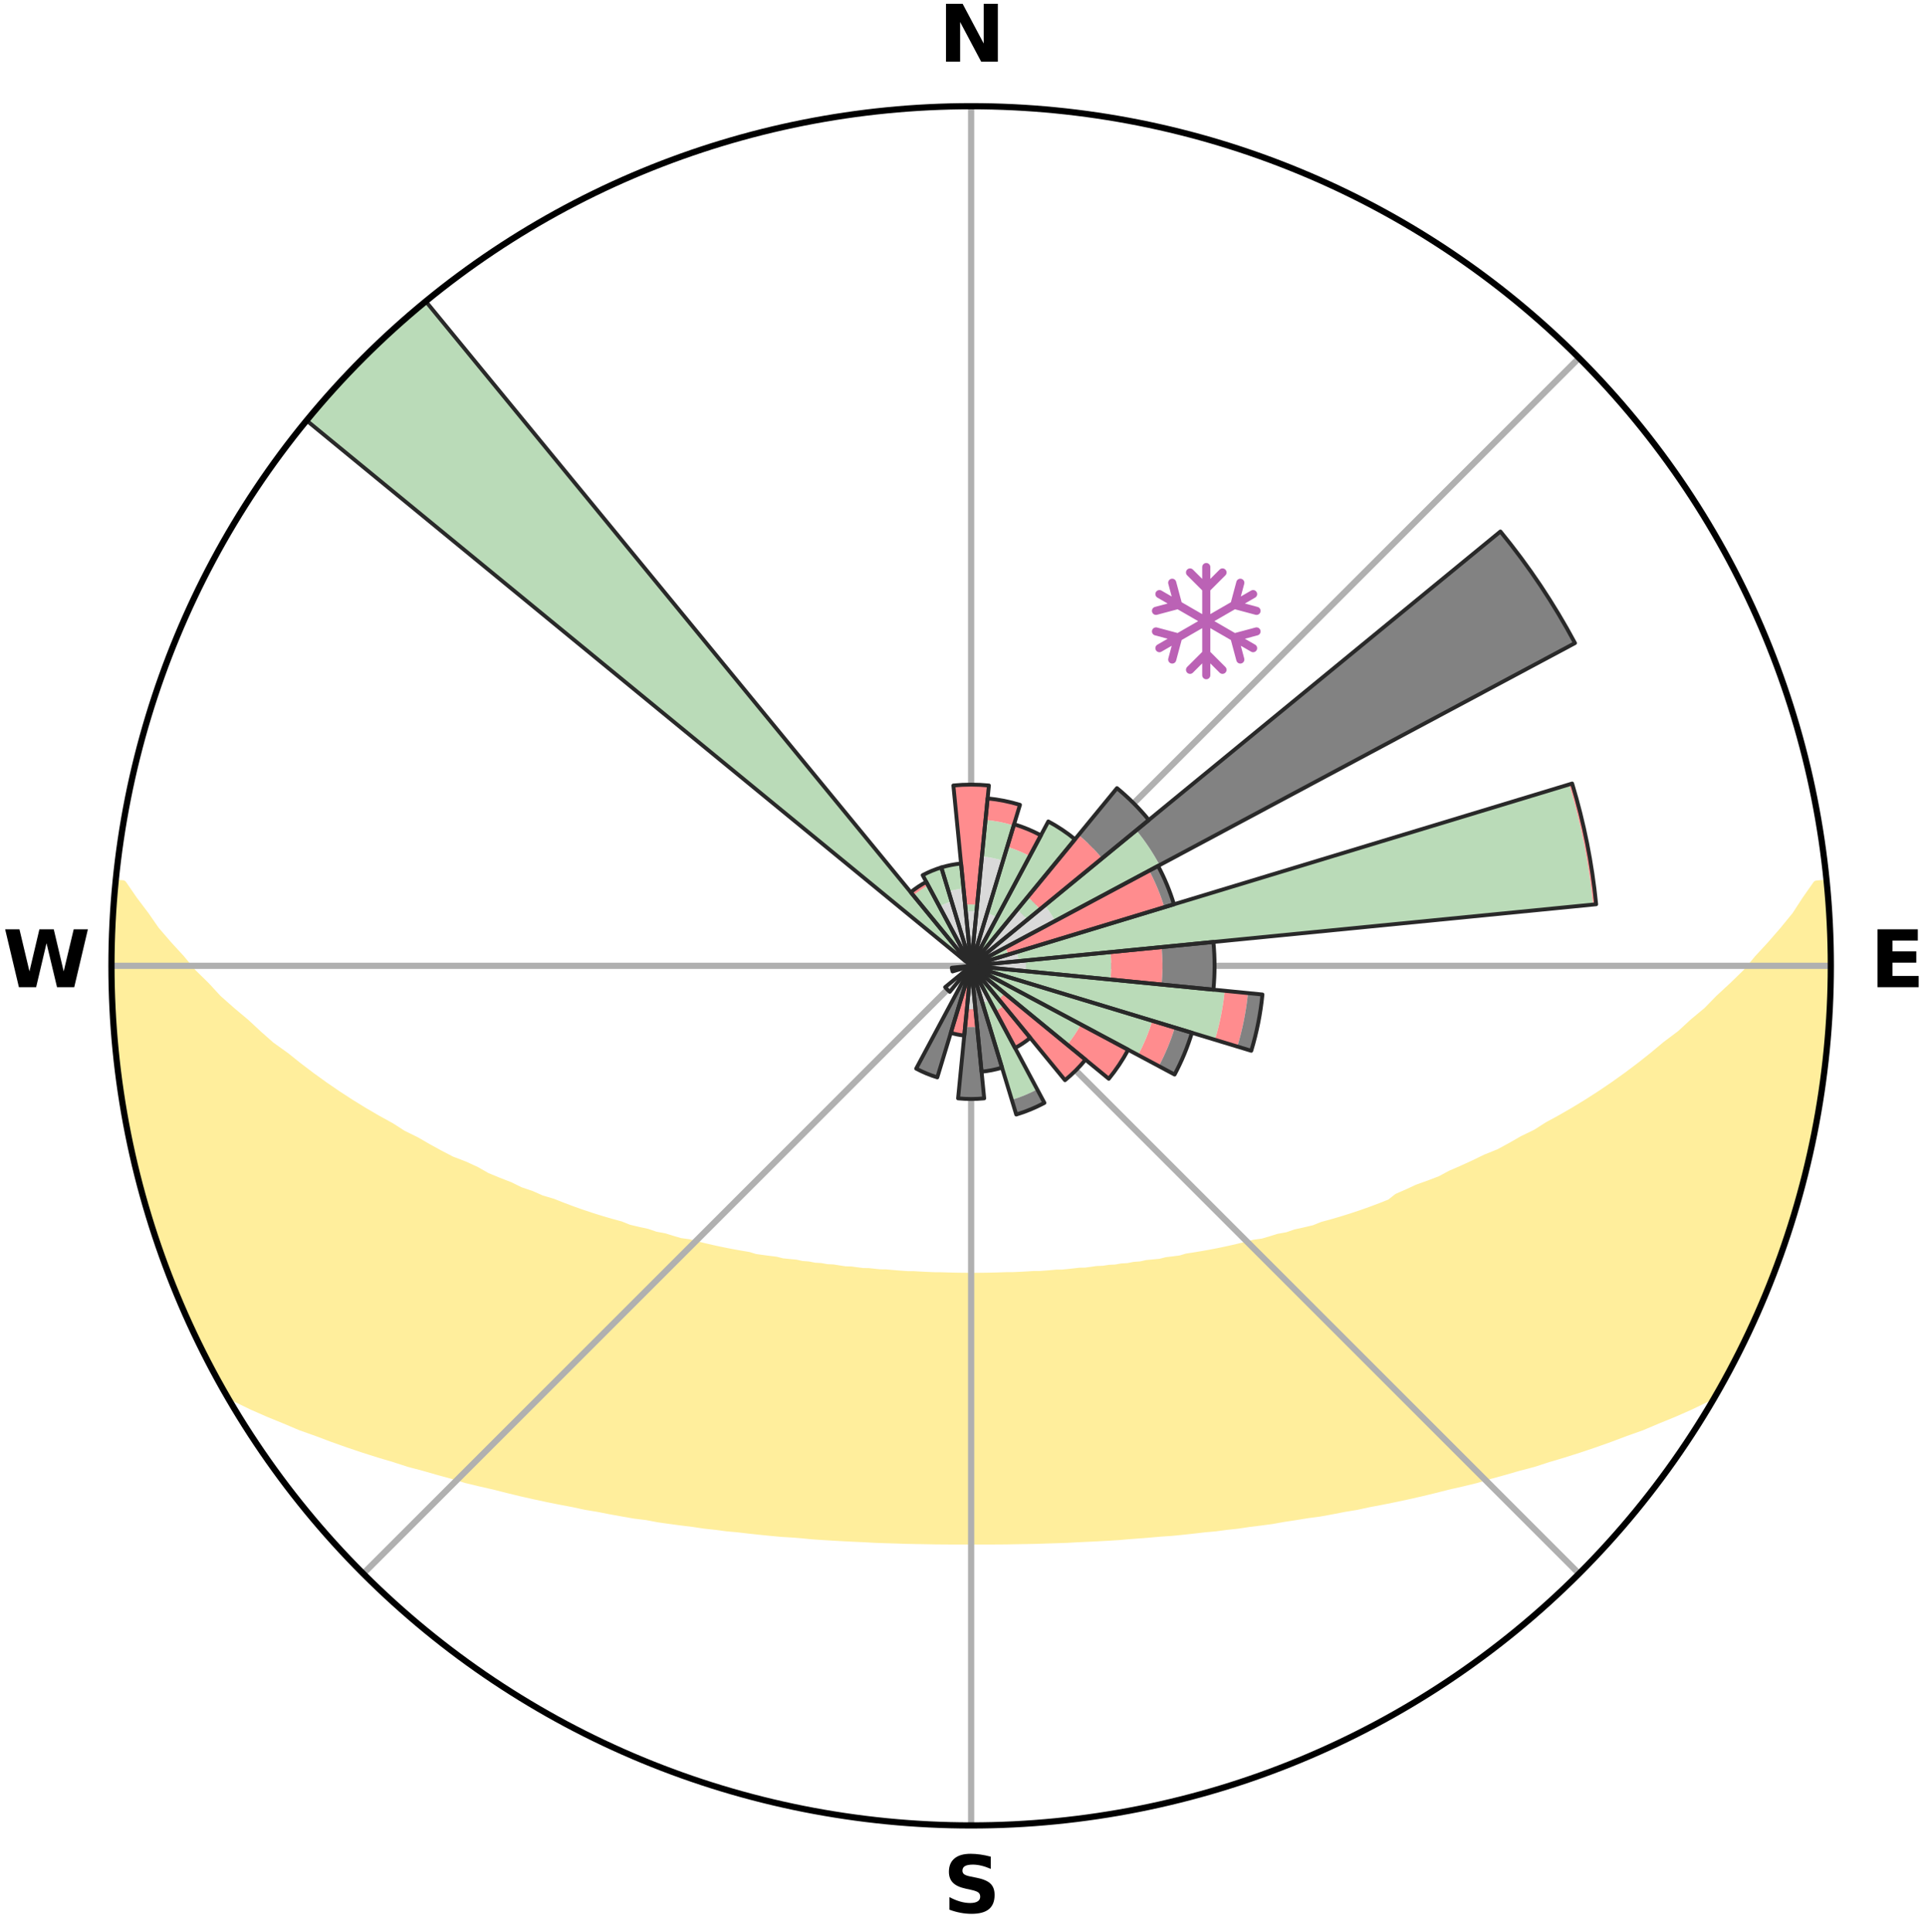 <?xml version="1.0" encoding="utf-8" standalone="no"?>
<!DOCTYPE svg PUBLIC "-//W3C//DTD SVG 1.1//EN"
  "http://www.w3.org/Graphics/SVG/1.1/DTD/svg11.dtd">
<svg xmlns:xlink="http://www.w3.org/1999/xlink" width="248.41pt" height="249.158pt" viewBox="0 0 248.41 249.158" xmlns="http://www.w3.org/2000/svg" version="1.1">
 <title>Ski Rose for 奥志賀高原スキー場, Okushiga Kogen Ski Resort</title>
 <defs>
  <style type="text/css">*{stroke-linejoin: round; stroke-linecap: butt}</style>
 </defs>
 <g id="figure_1">
  <g id="patch_1">
   <path d="M 0 249.158 
L 248.41 249.158 
L 248.41 0 
L 0 0 
z
" style="fill: #ffffff"/>
  </g>
  <g id="axes_1">
   <g id="patch_2">
    <path d="M 236.135 124.579 
C 236.135 110.018 233.267 95.599 227.695 82.147 
C 222.122 68.695 213.955 56.471 203.659 46.175 
C 193.363 35.879 181.139 27.711 167.687 22.139 
C 154.235 16.567 139.815 13.699 125.255 13.699 
C 110.694 13.699 96.275 16.567 82.823 22.139 
C 69.371 27.711 57.147 35.879 46.851 46.175 
C 36.555 56.471 28.387 68.695 22.815 82.147 
C 17.243 95.599 14.375 110.018 14.375 124.579 
C 14.375 139.14 17.243 153.559 22.815 167.011 
C 28.387 180.463 36.555 192.687 46.851 202.983 
C 57.147 213.279 69.371 221.447 82.823 227.019 
C 96.275 232.591 110.694 235.459 125.255 235.459 
C 139.815 235.459 154.235 232.591 167.687 227.019 
C 181.139 221.447 193.363 213.279 203.659 202.983 
C 213.955 192.687 222.122 180.463 227.695 167.011 
C 233.267 153.559 236.135 139.14 236.135 124.579 
M 125.255 124.579 
C 125.255 124.579 125.255 124.579 125.255 124.579 
C 125.255 124.579 125.255 124.579 125.255 124.579 
C 125.255 124.579 125.255 124.579 125.255 124.579 
C 125.255 124.579 125.255 124.579 125.255 124.579 
C 125.255 124.579 125.255 124.579 125.255 124.579 
C 125.255 124.579 125.255 124.579 125.255 124.579 
C 125.255 124.579 125.255 124.579 125.255 124.579 
C 125.255 124.579 125.255 124.579 125.255 124.579 
C 125.255 124.579 125.255 124.579 125.255 124.579 
C 125.255 124.579 125.255 124.579 125.255 124.579 
C 125.255 124.579 125.255 124.579 125.255 124.579 
C 125.255 124.579 125.255 124.579 125.255 124.579 
C 125.255 124.579 125.255 124.579 125.255 124.579 
C 125.255 124.579 125.255 124.579 125.255 124.579 
C 125.255 124.579 125.255 124.579 125.255 124.579 
C 125.255 124.579 125.255 124.579 125.255 124.579 
z
" style="fill: #ffffff"/>
   </g>
   <g id="PolyCollection_1">
    <defs>
     <path id="m8facba779a" d="M 235.588 -135.203 
L 234.306 -135.079 
L 232.886 -133.05 
L 231.609 -131.084 
L 230.032 -129.154 
L 228.403 -127.28 
L 226.73 -125.465 
L 225.264 -123.706 
L 223.52 -122.006 
L 221.746 -120.366 
L 220.19 -118.773 
L 218.363 -117.251 
L 216.758 -115.768 
L 214.889 -114.367 
L 213.245 -112.995 
L 211.583 -111.677 
L 209.906 -110.413 
L 208.215 -109.203 
L 206.513 -108.047 
L 204.801 -106.944 
L 203.081 -105.895 
L 201.356 -104.898 
L 199.626 -103.954 
L 198.12 -102.995 
L 196.385 -102.152 
L 194.873 -101.285 
L 193.358 -100.462 
L 191.627 -99.764 
L 190.115 -99.03 
L 188.606 -98.338 
L 187.1 -97.688 
L 185.804 -96.985 
L 184.306 -96.413 
L 182.817 -95.88 
L 181.529 -95.284 
L 180.246 -94.722 
L 179.319 -93.991 
L 178.043 -93.485 
L 176.773 -93.008 
L 175.511 -92.562 
L 174.256 -92.146 
L 173.011 -91.757 
L 171.775 -91.397 
L 170.55 -91.063 
L 169.49 -90.636 
L 168.285 -90.352 
L 167.092 -90.092 
L 166.054 -89.733 
L 164.885 -89.518 
L 163.863 -89.201 
L 162.849 -88.904 
L 161.717 -88.748 
L 160.721 -88.488 
L 159.734 -88.245 
L 158.756 -88.019 
L 157.786 -87.809 
L 156.826 -87.614 
L 155.875 -87.434 
L 154.933 -87.268 
L 154.002 -87.115 
L 153.081 -86.974 
L 152.254 -86.728 
L 151.349 -86.611 
L 150.456 -86.505 
L 149.644 -86.296 
L 148.768 -86.209 
L 147.903 -86.131 
L 147.107 -85.955 
L 146.26 -85.892 
L 145.475 -85.736 
L 144.645 -85.688 
L 143.871 -85.549 
L 143.059 -85.512 
L 142.295 -85.39 
L 141.499 -85.362 
L 140.745 -85.254 
L 139.995 -85.154 
L 139.221 -85.139 
L 138.481 -85.051 
L 137.744 -84.97 
L 137.01 -84.896 
L 136.261 -84.891 
L 135.535 -84.827 
L 134.813 -84.768 
L 134.092 -84.715 
L 133.365 -84.716 
L 132.651 -84.671 
L 131.94 -84.63 
L 131.231 -84.595 
L 130.523 -84.565 
L 129.814 -84.566 
L 129.11 -84.541 
L 128.408 -84.521 
L 127.706 -84.505 
L 127.005 -84.493 
L 126.305 -84.485 
L 125.605 -84.484 
L 124.905 -84.483 
L 124.205 -84.488 
L 123.505 -84.498 
L 122.804 -84.512 
L 122.103 -84.53 
L 121.401 -84.552 
L 120.694 -84.553 
L 119.989 -84.581 
L 119.282 -84.613 
L 118.573 -84.651 
L 117.862 -84.693 
L 117.14 -84.693 
L 116.423 -84.742 
L 115.704 -84.797 
L 114.982 -84.857 
L 114.257 -84.924 
L 113.51 -84.931 
L 112.778 -85.007 
L 112.042 -85.089 
L 111.275 -85.102 
L 110.53 -85.196 
L 109.782 -85.298 
L 108.994 -85.322 
L 108.235 -85.437 
L 107.473 -85.56 
L 106.662 -85.599 
L 105.89 -85.739 
L 105.062 -85.789 
L 104.279 -85.946 
L 103.434 -86.01 
L 102.64 -86.187 
L 101.777 -86.267 
L 100.903 -86.355 
L 100.093 -86.564 
L 99.202 -86.672 
L 98.3 -86.79 
L 97.388 -86.919 
L 96.556 -87.177 
L 95.627 -87.332 
L 94.688 -87.498 
L 93.739 -87.679 
L 92.781 -87.874 
L 91.814 -88.085 
L 90.838 -88.311 
L 89.853 -88.554 
L 88.86 -88.814 
L 87.731 -88.97 
L 86.719 -89.267 
L 85.7 -89.584 
L 84.533 -89.799 
L 83.498 -90.157 
L 82.308 -90.417 
L 81.104 -90.701 
L 80.047 -91.127 
L 78.825 -91.461 
L 77.591 -91.821 
L 76.348 -92.209 
L 75.096 -92.625 
L 73.836 -93.07 
L 72.569 -93.545 
L 71.296 -94.051 
L 69.828 -94.485 
L 68.542 -95.056 
L 67.056 -95.562 
L 65.762 -96.202 
L 64.263 -96.783 
L 62.758 -97.405 
L 61.458 -98.153 
L 59.947 -98.854 
L 58.22 -99.516 
L 56.704 -100.304 
L 55.189 -101.135 
L 53.676 -102.01 
L 51.942 -102.863 
L 50.436 -103.83 
L 48.706 -104.782 
L 46.981 -105.787 
L 45.262 -106.845 
L 43.551 -107.956 
L 41.85 -109.121 
L 40.161 -110.339 
L 38.485 -111.611 
L 36.825 -112.937 
L 34.94 -114.289 
L 33.315 -115.726 
L 31.712 -117.217 
L 29.889 -118.746 
L 28.09 -120.337 
L 26.563 -121.995 
L 24.823 -123.703 
L 23.361 -125.468 
L 21.693 -127.291 
L 20.07 -129.172 
L 18.738 -131.094 
L 17.237 -133.08 
L 15.839 -135.115 
L 14.991 -135.196 
L 14.991 -135.196 
L 14.876 -133.266 
L 14.586 -131.348 
L 14.536 -129.413 
L 14.52 -127.479 
L 14.536 -125.545 
L 14.398 -123.612 
L 14.454 -121.678 
L 14.565 -119.746 
L 14.707 -117.818 
L 14.88 -115.892 
L 14.889 -113.952 
L 15.106 -112.029 
L 15.367 -110.112 
L 15.665 -108.201 
L 15.982 -106.293 
L 16.327 -104.39 
L 16.7 -102.493 
L 17.102 -100.602 
L 17.531 -98.717 
L 17.983 -96.837 
L 18.469 -94.965 
L 18.983 -93.1 
L 19.515 -91.239 
L 20.275 -89.453 
L 20.86 -87.611 
L 21.49 -85.783 
L 22.135 -83.959 
L 22.828 -82.152 
L 23.702 -80.423 
L 24.442 -78.636 
L 25.237 -76.873 
L 26.078 -75.131 
L 26.909 -73.383 
L 27.814 -71.673 
L 28.756 -69.983 
L 30.508 -68.769 
L 32.562 -67.777 
L 34.653 -66.859 
L 36.754 -66.002 
L 38.778 -65.145 
L 40.883 -64.397 
L 42.898 -63.638 
L 44.906 -62.925 
L 46.903 -62.255 
L 48.888 -61.627 
L 50.86 -61.04 
L 52.745 -60.428 
L 54.688 -59.916 
L 56.55 -59.38 
L 58.394 -58.875 
L 60.165 -58.343 
L 61.984 -57.905 
L 63.784 -57.495 
L 65.513 -57.054 
L 67.23 -56.64 
L 68.932 -56.254 
L 70.62 -55.893 
L 72.293 -55.557 
L 73.95 -55.245 
L 75.551 -54.897 
L 77.179 -54.629 
L 78.752 -54.321 
L 80.315 -54.037 
L 81.863 -53.769 
L 83.431 -53.576 
L 84.922 -53.292 
L 86.434 -53.08 
L 87.931 -52.88 
L 89.416 -52.698 
L 90.865 -52.48 
L 92.325 -52.322 
L 93.754 -52.132 
L 95.193 -52.003 
L 96.602 -51.839 
L 98.002 -51.687 
L 99.393 -51.548 
L 100.776 -51.419 
L 102.161 -51.335 
L 103.526 -51.225 
L 104.876 -51.095 
L 106.227 -51.005 
L 107.572 -50.924 
L 108.909 -50.85 
L 110.241 -50.784 
L 111.567 -50.724 
L 112.883 -50.649 
L 114.199 -50.604 
L 115.511 -50.565 
L 116.817 -50.52 
L 118.121 -50.494 
L 119.423 -50.473 
L 120.721 -50.447 
L 122.018 -50.438 
L 123.313 -50.431 
L 124.608 -50.433 
L 125.902 -50.433 
L 127.196 -50.431 
L 128.492 -50.437 
L 129.789 -50.446 
L 131.087 -50.472 
L 132.389 -50.493 
L 133.693 -50.519 
L 134.999 -50.564 
L 136.311 -50.603 
L 137.627 -50.647 
L 138.943 -50.723 
L 140.269 -50.782 
L 141.601 -50.848 
L 142.938 -50.921 
L 144.283 -51.003 
L 145.626 -51.123 
L 146.984 -51.223 
L 148.349 -51.333 
L 149.723 -51.452 
L 151.118 -51.545 
L 152.509 -51.684 
L 153.909 -51.836 
L 155.318 -52 
L 156.757 -52.129 
L 158.186 -52.319 
L 159.646 -52.476 
L 161.095 -52.695 
L 162.581 -52.877 
L 164.078 -53.076 
L 165.558 -53.343 
L 167.081 -53.573 
L 168.614 -53.823 
L 170.197 -54.033 
L 171.76 -54.318 
L 173.333 -54.625 
L 174.961 -54.893 
L 176.562 -55.241 
L 178.22 -55.554 
L 179.893 -55.89 
L 181.581 -56.25 
L 183.283 -56.636 
L 185 -57.05 
L 186.73 -57.491 
L 188.53 -57.901 
L 190.349 -58.339 
L 192.119 -58.871 
L 193.965 -59.376 
L 195.826 -59.913 
L 197.769 -60.424 
L 199.655 -61.035 
L 201.627 -61.623 
L 203.612 -62.251 
L 205.61 -62.921 
L 207.617 -63.634 
L 209.633 -64.393 
L 211.737 -65.141 
L 213.761 -65.998 
L 215.863 -66.855 
L 217.953 -67.774 
L 220.008 -68.765 
L 221.758 -69.98 
L 222.696 -71.673 
L 223.576 -73.396 
L 224.447 -75.124 
L 225.303 -76.859 
L 226.081 -78.63 
L 226.919 -80.374 
L 227.68 -82.153 
L 228.4 -83.949 
L 228.991 -85.794 
L 229.683 -87.599 
L 230.326 -89.423 
L 230.919 -91.263 
L 231.464 -93.119 
L 232.101 -94.948 
L 232.57 -96.826 
L 232.963 -98.721 
L 233.458 -100.591 
L 233.895 -102.476 
L 234.202 -104.387 
L 234.609 -106.279 
L 234.9 -108.193 
L 235.092 -110.119 
L 235.372 -112.033 
L 235.612 -113.953 
L 235.721 -115.885 
L 235.879 -117.813 
L 235.999 -119.744 
L 236.081 -121.677 
L 236.127 -123.611 
L 236.028 -125.546 
L 236.004 -127.479 
L 235.946 -129.412 
L 235.854 -131.344 
L 235.742 -133.275 
L 235.588 -135.203 
z
" style="stroke: #ffee9c"/>
    </defs>
    <g clip-path="url(#paee0094129)">
     <use xlink:href="#m8facba779a" x="0" y="249.158" style="fill: #ffee9c; stroke: #ffee9c"/>
    </g>
   </g>
   <g id="matplotlib.axis_1">
    <g id="xtick_1">
     <g id="line2d_1">
      <path d="M 125.255 124.579 
L 125.255 13.699 
" clip-path="url(#paee0094129)" style="fill: none; stroke: #b0b0b0; stroke-width: 0.8; stroke-linecap: square"/>
     </g>
     <g id="text_1">
      <!-- N -->
      <g transform="translate(121.07 7.958) scale(0.1 -0.1)">
       <defs>
        <path id="DejaVuSans-Bold-4e" d="M 588 4666 
L 1931 4666 
L 3628 1466 
L 3628 4666 
L 4769 4666 
L 4769 0 
L 3425 0 
L 1728 3200 
L 1728 0 
L 588 0 
L 588 4666 
z
" transform="scale(0.016)"/>
       </defs>
       <use xlink:href="#DejaVuSans-Bold-4e"/>
      </g>
     </g>
    </g>
    <g id="xtick_2">
     <g id="line2d_2">
      <path d="M 125.255 124.579 
L 203.659 46.175 
" clip-path="url(#paee0094129)" style="fill: none; stroke: #b0b0b0; stroke-width: 0.8; stroke-linecap: square"/>
     </g>
    </g>
    <g id="xtick_3">
     <g id="line2d_3">
      <path d="M 125.255 124.579 
L 236.135 124.579 
" clip-path="url(#paee0094129)" style="fill: none; stroke: #b0b0b0; stroke-width: 0.8; stroke-linecap: square"/>
     </g>
     <g id="text_2">
      <!-- E -->
      <g transform="translate(241.219 127.338) scale(0.1 -0.1)">
       <defs>
        <path id="DejaVuSans-Bold-45" d="M 588 4666 
L 3834 4666 
L 3834 3756 
L 1791 3756 
L 1791 2888 
L 3713 2888 
L 3713 1978 
L 1791 1978 
L 1791 909 
L 3903 909 
L 3903 0 
L 588 0 
L 588 4666 
z
" transform="scale(0.016)"/>
       </defs>
       <use xlink:href="#DejaVuSans-Bold-45"/>
      </g>
     </g>
    </g>
    <g id="xtick_4">
     <g id="line2d_4">
      <path d="M 125.255 124.579 
L 203.659 202.983 
" clip-path="url(#paee0094129)" style="fill: none; stroke: #b0b0b0; stroke-width: 0.8; stroke-linecap: square"/>
     </g>
    </g>
    <g id="xtick_5">
     <g id="line2d_5">
      <path d="M 125.255 124.579 
L 125.255 235.459 
" clip-path="url(#paee0094129)" style="fill: none; stroke: #b0b0b0; stroke-width: 0.8; stroke-linecap: square"/>
     </g>
     <g id="text_3">
      <!-- S -->
      <g transform="translate(121.654 246.718) scale(0.1 -0.1)">
       <defs>
        <path id="DejaVuSans-Bold-53" d="M 3834 4519 
L 3834 3531 
Q 3450 3703 3084 3790 
Q 2719 3878 2394 3878 
Q 1963 3878 1756 3759 
Q 1550 3641 1550 3391 
Q 1550 3203 1689 3098 
Q 1828 2994 2194 2919 
L 2706 2816 
Q 3484 2659 3812 2340 
Q 4141 2022 4141 1434 
Q 4141 663 3683 286 
Q 3225 -91 2284 -91 
Q 1841 -91 1394 -6 
Q 947 78 500 244 
L 500 1259 
Q 947 1022 1364 901 
Q 1781 781 2169 781 
Q 2563 781 2772 912 
Q 2981 1044 2981 1288 
Q 2981 1506 2839 1625 
Q 2697 1744 2272 1838 
L 1806 1941 
Q 1106 2091 782 2419 
Q 459 2747 459 3303 
Q 459 4000 909 4375 
Q 1359 4750 2203 4750 
Q 2588 4750 2994 4692 
Q 3400 4634 3834 4519 
z
" transform="scale(0.016)"/>
       </defs>
       <use xlink:href="#DejaVuSans-Bold-53"/>
      </g>
     </g>
    </g>
    <g id="xtick_6">
     <g id="line2d_6">
      <path d="M 125.255 124.579 
L 46.851 202.983 
" clip-path="url(#paee0094129)" style="fill: none; stroke: #b0b0b0; stroke-width: 0.8; stroke-linecap: square"/>
     </g>
    </g>
    <g id="xtick_7">
     <g id="line2d_7">
      <path d="M 125.255 124.579 
L 14.375 124.579 
" clip-path="url(#paee0094129)" style="fill: none; stroke: #b0b0b0; stroke-width: 0.8; stroke-linecap: square"/>
     </g>
     <g id="text_4">
      <!-- W -->
      <g transform="translate(0.36 127.338) scale(0.1 -0.1)">
       <defs>
        <path id="DejaVuSans-Bold-57" d="M 191 4666 
L 1344 4666 
L 2150 1275 
L 2950 4666 
L 4109 4666 
L 4909 1275 
L 5716 4666 
L 6859 4666 
L 5759 0 
L 4372 0 
L 3525 3547 
L 2688 0 
L 1300 0 
L 191 4666 
z
" transform="scale(0.016)"/>
       </defs>
       <use xlink:href="#DejaVuSans-Bold-57"/>
      </g>
     </g>
    </g>
    <g id="xtick_8">
     <g id="line2d_8">
      <path d="M 125.255 124.579 
L 46.851 46.175 
" clip-path="url(#paee0094129)" style="fill: none; stroke: #b0b0b0; stroke-width: 0.8; stroke-linecap: square"/>
     </g>
    </g>
   </g>
   <g id="matplotlib.axis_2"/>
   <g id="patch_3">
    <path d="M 125.255 124.579 
C 125.255 124.579 125.255 124.579 125.255 124.579 
C 125.255 124.579 125.255 124.579 125.255 124.579 
L 125.95 117.526 
C 125.719 117.503 125.487 117.492 125.255 117.492 
C 125.023 117.492 124.791 117.503 124.56 117.526 
z
" clip-path="url(#paee0094129)" style="fill: #d9d9d9"/>
   </g>
   <g id="patch_4">
    <path d="M 125.255 124.579 
C 125.255 124.579 125.255 124.579 125.255 124.579 
C 125.255 124.579 125.255 124.579 125.255 124.579 
L 129.37 111.014 
C 128.926 110.88 128.475 110.767 128.02 110.676 
C 127.565 110.586 127.106 110.518 126.644 110.472 
z
" clip-path="url(#paee0094129)" style="fill: #d9d9d9"/>
   </g>
   <g id="patch_5">
    <path d="M 125.255 124.579 
C 125.255 124.579 125.255 124.579 125.255 124.579 
C 125.255 124.579 125.255 124.579 125.255 124.579 
L 128.596 118.328 
C 128.391 118.219 128.181 118.12 127.967 118.031 
C 127.753 117.942 127.534 117.864 127.312 117.797 
z
" clip-path="url(#paee0094129)" style="fill: #d9d9d9"/>
   </g>
   <g id="patch_6">
    <path d="M 125.255 124.579 
C 125.255 124.579 125.255 124.579 125.255 124.579 
C 125.255 124.579 125.255 124.579 125.255 124.579 
L 125.255 124.579 
C 125.255 124.579 125.255 124.579 125.255 124.579 
C 125.255 124.579 125.255 124.579 125.255 124.579 
z
" clip-path="url(#paee0094129)" style="fill: #d9d9d9"/>
   </g>
   <g id="patch_7">
    <path d="M 125.255 124.579 
C 125.255 124.579 125.255 124.579 125.255 124.579 
C 125.255 124.579 125.255 124.579 125.255 124.579 
L 132.502 118.631 
C 132.308 118.394 132.102 118.166 131.885 117.949 
C 131.668 117.732 131.44 117.526 131.203 117.331 
z
" clip-path="url(#paee0094129)" style="fill: #d9d9d9"/>
   </g>
   <g id="patch_8">
    <path d="M 125.255 124.579 
C 125.255 124.579 125.255 124.579 125.255 124.579 
C 125.255 124.579 125.255 124.579 125.255 124.579 
L 136.081 118.792 
C 135.892 118.438 135.685 118.093 135.462 117.759 
C 135.239 117.425 134.999 117.102 134.744 116.791 
z
" clip-path="url(#paee0094129)" style="fill: #d9d9d9"/>
   </g>
   <g id="patch_9">
    <path d="M 125.255 124.579 
C 125.255 124.579 125.255 124.579 125.255 124.579 
C 125.255 124.579 125.255 124.579 125.255 124.579 
L 125.255 124.579 
C 125.255 124.579 125.255 124.579 125.255 124.579 
C 125.255 124.579 125.255 124.579 125.255 124.579 
z
" clip-path="url(#paee0094129)" style="fill: #d9d9d9"/>
   </g>
   <g id="patch_10">
    <path d="M 125.255 124.579 
C 125.255 124.579 125.255 124.579 125.255 124.579 
C 125.255 124.579 125.255 124.579 125.255 124.579 
L 131.363 123.977 
C 131.344 123.778 131.314 123.579 131.275 123.382 
C 131.236 123.185 131.187 122.99 131.128 122.797 
z
" clip-path="url(#paee0094129)" style="fill: #d9d9d9"/>
   </g>
   <g id="patch_11">
    <path d="M 125.255 124.579 
C 125.255 124.579 125.255 124.579 125.255 124.579 
C 125.255 124.579 125.255 124.579 125.255 124.579 
L 132.308 125.274 
C 132.331 125.043 132.342 124.811 132.342 124.579 
C 132.342 124.347 132.331 124.115 132.308 123.884 
z
" clip-path="url(#paee0094129)" style="fill: #d9d9d9"/>
   </g>
   <g id="patch_12">
    <path d="M 125.255 124.579 
C 125.255 124.579 125.255 124.579 125.255 124.579 
C 125.255 124.579 125.255 124.579 125.255 124.579 
L 125.255 124.579 
C 125.255 124.579 125.255 124.579 125.255 124.579 
C 125.255 124.579 125.255 124.579 125.255 124.579 
z
" clip-path="url(#paee0094129)" style="fill: #d9d9d9"/>
   </g>
   <g id="patch_13">
    <path d="M 125.255 124.579 
C 125.255 124.579 125.255 124.579 125.255 124.579 
C 125.255 124.579 125.255 124.579 125.255 124.579 
L 125.255 124.579 
C 125.255 124.579 125.255 124.579 125.255 124.579 
C 125.255 124.579 125.255 124.579 125.255 124.579 
z
" clip-path="url(#paee0094129)" style="fill: #d9d9d9"/>
   </g>
   <g id="patch_14">
    <path d="M 125.255 124.579 
C 125.255 124.579 125.255 124.579 125.255 124.579 
C 125.255 124.579 125.255 124.579 125.255 124.579 
L 125.255 124.579 
C 125.255 124.579 125.255 124.579 125.255 124.579 
C 125.255 124.579 125.255 124.579 125.255 124.579 
z
" clip-path="url(#paee0094129)" style="fill: #d9d9d9"/>
   </g>
   <g id="patch_15">
    <path d="M 125.255 124.579 
C 125.255 124.579 125.255 124.579 125.255 124.579 
C 125.255 124.579 125.255 124.579 125.255 124.579 
L 127.503 127.318 
C 127.593 127.245 127.679 127.167 127.761 127.085 
C 127.843 127.003 127.921 126.917 127.994 126.827 
z
" clip-path="url(#paee0094129)" style="fill: #d9d9d9"/>
   </g>
   <g id="patch_16">
    <path d="M 125.255 124.579 
C 125.255 124.579 125.255 124.579 125.255 124.579 
C 125.255 124.579 125.255 124.579 125.255 124.579 
L 125.255 124.579 
C 125.255 124.579 125.255 124.579 125.255 124.579 
C 125.255 124.579 125.255 124.579 125.255 124.579 
z
" clip-path="url(#paee0094129)" style="fill: #d9d9d9"/>
   </g>
   <g id="patch_17">
    <path d="M 125.255 124.579 
C 125.255 124.579 125.255 124.579 125.255 124.579 
C 125.255 124.579 125.255 124.579 125.255 124.579 
L 126.71 129.375 
C 126.867 129.327 127.021 129.272 127.173 129.209 
C 127.324 129.146 127.473 129.076 127.617 128.999 
z
" clip-path="url(#paee0094129)" style="fill: #d9d9d9"/>
   </g>
   <g id="patch_18">
    <path d="M 125.255 124.579 
C 125.255 124.579 125.255 124.579 125.255 124.579 
C 125.255 124.579 125.255 124.579 125.255 124.579 
L 125.255 124.579 
C 125.255 124.579 125.255 124.579 125.255 124.579 
C 125.255 124.579 125.255 124.579 125.255 124.579 
z
" clip-path="url(#paee0094129)" style="fill: #d9d9d9"/>
   </g>
   <g id="patch_19">
    <path d="M 125.255 124.579 
C 125.255 124.579 125.255 124.579 125.255 124.579 
C 125.255 124.579 125.255 124.579 125.255 124.579 
L 124.706 130.155 
C 124.888 130.173 125.071 130.182 125.255 130.182 
C 125.438 130.182 125.622 130.173 125.804 130.155 
z
" clip-path="url(#paee0094129)" style="fill: #d9d9d9"/>
   </g>
   <g id="patch_20">
    <path d="M 125.255 124.579 
C 125.255 124.579 125.255 124.579 125.255 124.579 
C 125.255 124.579 125.255 124.579 125.255 124.579 
L 125.255 124.579 
C 125.255 124.579 125.255 124.579 125.255 124.579 
C 125.255 124.579 125.255 124.579 125.255 124.579 
z
" clip-path="url(#paee0094129)" style="fill: #d9d9d9"/>
   </g>
   <g id="patch_21">
    <path d="M 125.255 124.579 
C 125.255 124.579 125.255 124.579 125.255 124.579 
C 125.255 124.579 125.255 124.579 125.255 124.579 
L 125.255 124.579 
C 125.255 124.579 125.255 124.579 125.255 124.579 
C 125.255 124.579 125.255 124.579 125.255 124.579 
z
" clip-path="url(#paee0094129)" style="fill: #d9d9d9"/>
   </g>
   <g id="patch_22">
    <path d="M 125.255 124.579 
C 125.255 124.579 125.255 124.579 125.255 124.579 
C 125.255 124.579 125.255 124.579 125.255 124.579 
L 125.255 124.579 
C 125.255 124.579 125.255 124.579 125.255 124.579 
C 125.255 124.579 125.255 124.579 125.255 124.579 
z
" clip-path="url(#paee0094129)" style="fill: #d9d9d9"/>
   </g>
   <g id="patch_23">
    <path d="M 125.255 124.579 
C 125.255 124.579 125.255 124.579 125.255 124.579 
C 125.255 124.579 125.255 124.579 125.255 124.579 
L 121.9 127.332 
C 121.99 127.442 122.085 127.548 122.186 127.648 
C 122.286 127.748 122.392 127.844 122.501 127.934 
z
" clip-path="url(#paee0094129)" style="fill: #d9d9d9"/>
   </g>
   <g id="patch_24">
    <path d="M 125.255 124.579 
C 125.255 124.579 125.255 124.579 125.255 124.579 
C 125.255 124.579 125.255 124.579 125.255 124.579 
L 125.255 124.579 
C 125.255 124.579 125.255 124.579 125.255 124.579 
C 125.255 124.579 125.255 124.579 125.255 124.579 
z
" clip-path="url(#paee0094129)" style="fill: #d9d9d9"/>
   </g>
   <g id="patch_25">
    <path d="M 125.255 124.579 
C 125.255 124.579 125.255 124.579 125.255 124.579 
C 125.255 124.579 125.255 124.579 125.255 124.579 
L 125.255 124.579 
C 125.255 124.579 125.255 124.579 125.255 124.579 
C 125.255 124.579 125.255 124.579 125.255 124.579 
z
" clip-path="url(#paee0094129)" style="fill: #d9d9d9"/>
   </g>
   <g id="patch_26">
    <path d="M 125.255 124.579 
C 125.255 124.579 125.255 124.579 125.255 124.579 
C 125.255 124.579 125.255 124.579 125.255 124.579 
L 125.255 124.579 
C 125.255 124.579 125.255 124.579 125.255 124.579 
C 125.255 124.579 125.255 124.579 125.255 124.579 
z
" clip-path="url(#paee0094129)" style="fill: #d9d9d9"/>
   </g>
   <g id="patch_27">
    <path d="M 125.255 124.579 
C 125.255 124.579 125.255 124.579 125.255 124.579 
C 125.255 124.579 125.255 124.579 125.255 124.579 
L 125.255 124.579 
C 125.255 124.579 125.255 124.579 125.255 124.579 
C 125.255 124.579 125.255 124.579 125.255 124.579 
z
" clip-path="url(#paee0094129)" style="fill: #d9d9d9"/>
   </g>
   <g id="patch_28">
    <path d="M 125.255 124.579 
C 125.255 124.579 125.255 124.579 125.255 124.579 
C 125.255 124.579 125.255 124.579 125.255 124.579 
L 125.255 124.579 
C 125.255 124.579 125.255 124.579 125.255 124.579 
C 125.255 124.579 125.255 124.579 125.255 124.579 
z
" clip-path="url(#paee0094129)" style="fill: #d9d9d9"/>
   </g>
   <g id="patch_29">
    <path d="M 125.255 124.579 
C 125.255 124.579 125.255 124.579 125.255 124.579 
C 125.255 124.579 125.255 124.579 125.255 124.579 
L 125.255 124.579 
C 125.255 124.579 125.255 124.579 125.255 124.579 
C 125.255 124.579 125.255 124.579 125.255 124.579 
z
" clip-path="url(#paee0094129)" style="fill: #d9d9d9"/>
   </g>
   <g id="patch_30">
    <path d="M 125.255 124.579 
C 125.255 124.579 125.255 124.579 125.255 124.579 
C 125.255 124.579 125.255 124.579 125.255 124.579 
L 125.255 124.579 
C 125.255 124.579 125.255 124.579 125.255 124.579 
C 125.255 124.579 125.255 124.579 125.255 124.579 
z
" clip-path="url(#paee0094129)" style="fill: #d9d9d9"/>
   </g>
   <g id="patch_31">
    <path d="M 125.255 124.579 
C 125.255 124.579 125.255 124.579 125.255 124.579 
C 125.255 124.579 125.255 124.579 125.255 124.579 
L 125.255 124.579 
C 125.255 124.579 125.255 124.579 125.255 124.579 
C 125.255 124.579 125.255 124.579 125.255 124.579 
z
" clip-path="url(#paee0094129)" style="fill: #d9d9d9"/>
   </g>
   <g id="patch_32">
    <path d="M 125.255 124.579 
C 125.255 124.579 125.255 124.579 125.255 124.579 
C 125.255 124.579 125.255 124.579 125.255 124.579 
L 123.584 121.454 
C 123.482 121.508 123.382 121.568 123.286 121.633 
C 123.19 121.697 123.096 121.766 123.007 121.84 
z
" clip-path="url(#paee0094129)" style="fill: #d9d9d9"/>
   </g>
   <g id="patch_33">
    <path d="M 125.255 124.579 
C 125.255 124.579 125.255 124.579 125.255 124.579 
C 125.255 124.579 125.255 124.579 125.255 124.579 
L 122.735 116.272 
C 122.463 116.355 122.196 116.451 121.933 116.559 
C 121.671 116.668 121.414 116.79 121.163 116.924 
z
" clip-path="url(#paee0094129)" style="fill: #d9d9d9"/>
   </g>
   <g id="patch_34">
    <path d="M 125.255 124.579 
C 125.255 124.579 125.255 124.579 125.255 124.579 
C 125.255 124.579 125.255 124.579 125.255 124.579 
L 124.272 114.604 
C 123.946 114.636 123.621 114.684 123.299 114.748 
C 122.978 114.812 122.659 114.892 122.345 114.987 
z
" clip-path="url(#paee0094129)" style="fill: #d9d9d9"/>
   </g>
   <g id="patch_35">
    <path d="M 124.56 117.526 
C 124.791 117.503 125.023 117.492 125.255 117.492 
C 125.487 117.492 125.719 117.503 125.95 117.526 
L 126.032 116.693 
C 125.773 116.668 125.514 116.655 125.255 116.655 
C 124.995 116.655 124.736 116.668 124.478 116.693 
z
" clip-path="url(#paee0094129)" style="fill: #badbb8"/>
   </g>
   <g id="patch_36">
    <path d="M 126.644 110.472 
C 127.106 110.518 127.565 110.586 128.02 110.676 
C 128.475 110.767 128.926 110.88 129.37 111.014 
L 130.747 106.475 
C 130.154 106.296 129.553 106.145 128.946 106.024 
C 128.338 105.903 127.725 105.812 127.109 105.752 
z
" clip-path="url(#paee0094129)" style="fill: #badbb8"/>
   </g>
   <g id="patch_37">
    <path d="M 127.312 117.797 
C 127.534 117.864 127.753 117.942 127.967 118.031 
C 128.181 118.12 128.391 118.219 128.596 118.328 
L 132.818 110.429 
C 132.355 110.181 131.88 109.956 131.395 109.755 
C 130.91 109.554 130.415 109.377 129.912 109.225 
z
" clip-path="url(#paee0094129)" style="fill: #badbb8"/>
   </g>
   <g id="patch_38">
    <path d="M 125.255 124.579 
C 125.255 124.579 125.255 124.579 125.255 124.579 
C 125.255 124.579 125.255 124.579 125.255 124.579 
L 138.65 108.258 
C 138.115 107.819 137.56 107.407 136.985 107.023 
C 136.411 106.639 135.818 106.284 135.208 105.958 
z
" clip-path="url(#paee0094129)" style="fill: #badbb8"/>
   </g>
   <g id="patch_39">
    <path d="M 131.203 117.331 
C 131.44 117.526 131.668 117.732 131.885 117.949 
C 132.102 118.166 132.308 118.394 132.502 118.631 
L 134.131 117.294 
C 133.893 117.004 133.64 116.725 133.375 116.459 
C 133.109 116.194 132.83 115.941 132.54 115.703 
z
" clip-path="url(#paee0094129)" style="fill: #badbb8"/>
   </g>
   <g id="patch_40">
    <path d="M 134.744 116.791 
C 134.999 117.102 135.239 117.425 135.462 117.759 
C 135.685 118.093 135.892 118.438 136.081 118.792 
L 149.564 111.586 
C 149.139 110.79 148.675 110.016 148.173 109.265 
C 147.672 108.515 147.134 107.79 146.562 107.093 
z
" clip-path="url(#paee0094129)" style="fill: #badbb8"/>
   </g>
   <g id="patch_41">
    <path d="M 125.255 124.579 
C 125.255 124.579 125.255 124.579 125.255 124.579 
C 125.255 124.579 125.255 124.579 125.255 124.579 
L 130.051 123.124 
C 130.003 122.967 129.948 122.813 129.885 122.661 
C 129.822 122.51 129.752 122.361 129.675 122.217 
z
" clip-path="url(#paee0094129)" style="fill: #badbb8"/>
   </g>
   <g id="patch_42">
    <path d="M 131.128 122.797 
C 131.187 122.99 131.236 123.185 131.275 123.382 
C 131.314 123.579 131.344 123.778 131.363 123.977 
L 205.482 116.677 
C 205.223 114.051 204.836 111.44 204.321 108.852 
C 203.806 106.264 203.165 103.703 202.399 101.178 
z
" clip-path="url(#paee0094129)" style="fill: #badbb8"/>
   </g>
   <g id="patch_43">
    <path d="M 132.308 123.884 
C 132.331 124.115 132.342 124.347 132.342 124.579 
C 132.342 124.811 132.331 125.043 132.308 125.274 
L 143.237 126.35 
C 143.295 125.762 143.324 125.171 143.324 124.579 
C 143.324 123.988 143.295 123.397 143.237 122.808 
z
" clip-path="url(#paee0094129)" style="fill: #badbb8"/>
   </g>
   <g id="patch_44">
    <path d="M 125.255 124.579 
C 125.255 124.579 125.255 124.579 125.255 124.579 
C 125.255 124.579 125.255 124.579 125.255 124.579 
L 156.703 134.119 
C 157.015 133.089 157.277 132.045 157.487 130.99 
C 157.697 129.935 157.854 128.871 157.96 127.8 
z
" clip-path="url(#paee0094129)" style="fill: #badbb8"/>
   </g>
   <g id="patch_45">
    <path d="M 125.255 124.579 
C 125.255 124.579 125.255 124.579 125.255 124.579 
C 125.255 124.579 125.255 124.579 125.255 124.579 
L 146.794 136.092 
C 147.171 135.387 147.513 134.664 147.819 133.926 
C 148.125 133.187 148.395 132.434 148.627 131.669 
z
" clip-path="url(#paee0094129)" style="fill: #badbb8"/>
   </g>
   <g id="patch_46">
    <path d="M 125.255 124.579 
C 125.255 124.579 125.255 124.579 125.255 124.579 
C 125.255 124.579 125.255 124.579 125.255 124.579 
L 137.658 134.758 
C 137.991 134.352 138.304 133.93 138.596 133.493 
C 138.888 133.056 139.158 132.606 139.405 132.143 
z
" clip-path="url(#paee0094129)" style="fill: #badbb8"/>
   </g>
   <g id="patch_47">
    <path d="M 127.994 126.827 
C 127.921 126.917 127.843 127.003 127.761 127.085 
C 127.679 127.167 127.593 127.245 127.503 127.318 
L 128.809 128.91 
C 128.951 128.794 129.087 128.671 129.217 128.541 
C 129.347 128.411 129.47 128.275 129.586 128.134 
z
" clip-path="url(#paee0094129)" style="fill: #badbb8"/>
   </g>
   <g id="patch_48">
    <path d="M 125.255 124.579 
C 125.255 124.579 125.255 124.579 125.255 124.579 
C 125.255 124.579 125.255 124.579 125.255 124.579 
L 128.38 130.426 
C 128.571 130.324 128.758 130.212 128.938 130.091 
C 129.119 129.971 129.293 129.842 129.461 129.704 
z
" clip-path="url(#paee0094129)" style="fill: #badbb8"/>
   </g>
   <g id="patch_49">
    <path d="M 127.617 128.999 
C 127.473 129.076 127.324 129.146 127.173 129.209 
C 127.021 129.272 126.867 129.327 126.71 129.375 
L 130.5 141.871 
C 131.066 141.699 131.623 141.5 132.17 141.273 
C 132.716 141.047 133.251 140.794 133.773 140.515 
z
" clip-path="url(#paee0094129)" style="fill: #badbb8"/>
   </g>
   <g id="patch_50">
    <path d="M 125.255 124.579 
C 125.255 124.579 125.255 124.579 125.255 124.579 
C 125.255 124.579 125.255 124.579 125.255 124.579 
L 125.255 124.579 
C 125.255 124.579 125.255 124.579 125.255 124.579 
C 125.255 124.579 125.255 124.579 125.255 124.579 
z
" clip-path="url(#paee0094129)" style="fill: #badbb8"/>
   </g>
   <g id="patch_51">
    <path d="M 125.804 130.155 
C 125.622 130.173 125.438 130.182 125.255 130.182 
C 125.071 130.182 124.888 130.173 124.706 130.155 
L 124.706 130.155 
C 124.888 130.173 125.071 130.182 125.255 130.182 
C 125.438 130.182 125.622 130.173 125.804 130.155 
z
" clip-path="url(#paee0094129)" style="fill: #badbb8"/>
   </g>
   <g id="patch_52">
    <path d="M 125.255 124.579 
C 125.255 124.579 125.255 124.579 125.255 124.579 
C 125.255 124.579 125.255 124.579 125.255 124.579 
L 125.255 124.579 
C 125.255 124.579 125.255 124.579 125.255 124.579 
C 125.255 124.579 125.255 124.579 125.255 124.579 
z
" clip-path="url(#paee0094129)" style="fill: #badbb8"/>
   </g>
   <g id="patch_53">
    <path d="M 125.255 124.579 
C 125.255 124.579 125.255 124.579 125.255 124.579 
C 125.255 124.579 125.255 124.579 125.255 124.579 
L 125.255 124.579 
C 125.255 124.579 125.255 124.579 125.255 124.579 
C 125.255 124.579 125.255 124.579 125.255 124.579 
z
" clip-path="url(#paee0094129)" style="fill: #badbb8"/>
   </g>
   <g id="patch_54">
    <path d="M 125.255 124.579 
C 125.255 124.579 125.255 124.579 125.255 124.579 
C 125.255 124.579 125.255 124.579 125.255 124.579 
L 125.255 124.579 
C 125.255 124.579 125.255 124.579 125.255 124.579 
C 125.255 124.579 125.255 124.579 125.255 124.579 
z
" clip-path="url(#paee0094129)" style="fill: #badbb8"/>
   </g>
   <g id="patch_55">
    <path d="M 122.501 127.934 
C 122.392 127.844 122.286 127.748 122.186 127.648 
C 122.085 127.548 121.99 127.442 121.9 127.332 
L 121.9 127.332 
C 121.99 127.442 122.085 127.548 122.186 127.648 
C 122.286 127.748 122.392 127.844 122.501 127.934 
z
" clip-path="url(#paee0094129)" style="fill: #badbb8"/>
   </g>
   <g id="patch_56">
    <path d="M 125.255 124.579 
C 125.255 124.579 125.255 124.579 125.255 124.579 
C 125.255 124.579 125.255 124.579 125.255 124.579 
L 125.255 124.579 
C 125.255 124.579 125.255 124.579 125.255 124.579 
C 125.255 124.579 125.255 124.579 125.255 124.579 
z
" clip-path="url(#paee0094129)" style="fill: #badbb8"/>
   </g>
   <g id="patch_57">
    <path d="M 125.255 124.579 
C 125.255 124.579 125.255 124.579 125.255 124.579 
C 125.255 124.579 125.255 124.579 125.255 124.579 
L 125.255 124.579 
C 125.255 124.579 125.255 124.579 125.255 124.579 
C 125.255 124.579 125.255 124.579 125.255 124.579 
z
" clip-path="url(#paee0094129)" style="fill: #badbb8"/>
   </g>
   <g id="patch_58">
    <path d="M 125.255 124.579 
C 125.255 124.579 125.255 124.579 125.255 124.579 
C 125.255 124.579 125.255 124.579 125.255 124.579 
L 122.761 124.825 
C 122.769 124.906 122.781 124.987 122.797 125.068 
C 122.813 125.148 122.833 125.228 122.857 125.306 
z
" clip-path="url(#paee0094129)" style="fill: #badbb8"/>
   </g>
   <g id="patch_59">
    <path d="M 125.255 124.579 
C 125.255 124.579 125.255 124.579 125.255 124.579 
C 125.255 124.579 125.255 124.579 125.255 124.579 
L 125.255 124.579 
C 125.255 124.579 125.255 124.579 125.255 124.579 
C 125.255 124.579 125.255 124.579 125.255 124.579 
z
" clip-path="url(#paee0094129)" style="fill: #badbb8"/>
   </g>
   <g id="patch_60">
    <path d="M 125.255 124.579 
C 125.255 124.579 125.255 124.579 125.255 124.579 
C 125.255 124.579 125.255 124.579 125.255 124.579 
L 125.255 124.579 
C 125.255 124.579 125.255 124.579 125.255 124.579 
C 125.255 124.579 125.255 124.579 125.255 124.579 
z
" clip-path="url(#paee0094129)" style="fill: #badbb8"/>
   </g>
   <g id="patch_61">
    <path d="M 125.255 124.579 
C 125.255 124.579 125.255 124.579 125.255 124.579 
C 125.255 124.579 125.255 124.579 125.255 124.579 
L 125.255 124.579 
C 125.255 124.579 125.255 124.579 125.255 124.579 
C 125.255 124.579 125.255 124.579 125.255 124.579 
z
" clip-path="url(#paee0094129)" style="fill: #badbb8"/>
   </g>
   <g id="patch_62">
    <path d="M 125.255 124.579 
C 125.255 124.579 125.255 124.579 125.255 124.579 
C 125.255 124.579 125.255 124.579 125.255 124.579 
L 125.255 124.579 
C 125.255 124.579 125.255 124.579 125.255 124.579 
C 125.255 124.579 125.255 124.579 125.255 124.579 
z
" clip-path="url(#paee0094129)" style="fill: #badbb8"/>
   </g>
   <g id="patch_63">
    <path d="M 125.255 124.579 
C 125.255 124.579 125.255 124.579 125.255 124.579 
C 125.255 124.579 125.255 124.579 125.255 124.579 
L 54.913 38.868 
C 52.108 41.17 49.417 43.609 46.851 46.175 
C 44.285 48.741 41.846 51.432 39.543 54.238 
z
" clip-path="url(#paee0094129)" style="fill: #badbb8"/>
   </g>
   <g id="patch_64">
    <path d="M 123.007 121.84 
C 123.096 121.766 123.19 121.697 123.286 121.633 
C 123.382 121.568 123.482 121.508 123.584 121.454 
L 119.714 114.214 
C 119.375 114.395 119.045 114.593 118.725 114.807 
C 118.405 115.02 118.096 115.25 117.799 115.494 
z
" clip-path="url(#paee0094129)" style="fill: #badbb8"/>
   </g>
   <g id="patch_65">
    <path d="M 121.163 116.924 
C 121.414 116.79 121.671 116.668 121.933 116.559 
C 122.196 116.451 122.463 116.355 122.735 116.272 
L 121.406 111.891 
C 120.991 112.017 120.582 112.163 120.181 112.329 
C 119.78 112.495 119.387 112.681 119.004 112.885 
z
" clip-path="url(#paee0094129)" style="fill: #badbb8"/>
   </g>
   <g id="patch_66">
    <path d="M 122.345 114.987 
C 122.659 114.892 122.978 114.812 123.299 114.748 
C 123.621 114.684 123.946 114.636 124.272 114.604 
L 123.955 111.383 
C 123.523 111.426 123.094 111.49 122.668 111.574 
C 122.242 111.659 121.821 111.765 121.406 111.891 
z
" clip-path="url(#paee0094129)" style="fill: #badbb8"/>
   </g>
   <g id="patch_67">
    <path d="M 124.478 116.693 
C 124.736 116.668 124.995 116.655 125.255 116.655 
C 125.514 116.655 125.773 116.668 126.032 116.693 
L 127.546 101.319 
C 126.784 101.244 126.02 101.206 125.255 101.206 
C 124.49 101.206 123.725 101.244 122.964 101.319 
z
" clip-path="url(#paee0094129)" style="fill: #ff8c8e"/>
   </g>
   <g id="patch_68">
    <path d="M 127.109 105.752 
C 127.725 105.812 128.338 105.903 128.946 106.024 
C 129.553 106.145 130.154 106.296 130.747 106.475 
L 131.554 103.813 
C 130.875 103.606 130.185 103.434 129.488 103.295 
C 128.792 103.157 128.089 103.052 127.382 102.983 
z
" clip-path="url(#paee0094129)" style="fill: #ff8c8e"/>
   </g>
   <g id="patch_69">
    <path d="M 129.912 109.225 
C 130.415 109.377 130.91 109.554 131.395 109.755 
C 131.88 109.956 132.355 110.181 132.818 110.429 
L 134.251 107.749 
C 133.7 107.454 133.135 107.187 132.558 106.948 
C 131.981 106.709 131.392 106.498 130.795 106.317 
z
" clip-path="url(#paee0094129)" style="fill: #ff8c8e"/>
   </g>
   <g id="patch_70">
    <path d="M 135.208 105.958 
C 135.818 106.284 136.411 106.639 136.985 107.023 
C 137.56 107.407 138.115 107.819 138.65 108.258 
L 138.65 108.258 
C 138.115 107.819 137.56 107.407 136.985 107.023 
C 136.411 106.639 135.818 106.284 135.208 105.958 
z
" clip-path="url(#paee0094129)" style="fill: #ff8c8e"/>
   </g>
   <g id="patch_71">
    <path d="M 132.54 115.703 
C 132.83 115.941 133.109 116.194 133.375 116.459 
C 133.64 116.725 133.893 117.004 134.131 117.294 
L 142.141 110.721 
C 141.688 110.168 141.207 109.638 140.702 109.132 
C 140.196 108.627 139.666 108.146 139.113 107.693 
z
" clip-path="url(#paee0094129)" style="fill: #ff8c8e"/>
   </g>
   <g id="patch_72">
    <path d="M 146.562 107.093 
C 147.134 107.79 147.672 108.515 148.173 109.265 
C 148.675 110.016 149.139 110.79 149.564 111.586 
L 149.564 111.586 
C 149.139 110.79 148.675 110.016 148.173 109.265 
C 147.672 108.515 147.134 107.79 146.562 107.093 
z
" clip-path="url(#paee0094129)" style="fill: #ff8c8e"/>
   </g>
   <g id="patch_73">
    <path d="M 129.675 122.217 
C 129.752 122.361 129.822 122.51 129.885 122.661 
C 129.948 122.813 130.003 122.967 130.051 123.124 
L 150.175 117.02 
C 149.927 116.204 149.64 115.401 149.314 114.614 
C 148.987 113.826 148.623 113.055 148.221 112.303 
z
" clip-path="url(#paee0094129)" style="fill: #ff8c8e"/>
   </g>
   <g id="patch_74">
    <path d="M 202.399 101.178 
C 203.165 103.703 203.806 106.264 204.321 108.852 
C 204.836 111.44 205.223 114.051 205.482 116.677 
L 205.869 116.639 
C 205.609 114.001 205.219 111.376 204.702 108.776 
C 204.185 106.176 203.54 103.602 202.771 101.065 
z
" clip-path="url(#paee0094129)" style="fill: #ff8c8e"/>
   </g>
   <g id="patch_75">
    <path d="M 143.237 122.808 
C 143.295 123.397 143.324 123.988 143.324 124.579 
C 143.324 125.171 143.295 125.762 143.237 126.35 
L 149.815 126.998 
C 149.894 126.194 149.934 125.387 149.934 124.579 
C 149.934 123.771 149.894 122.964 149.815 122.16 
z
" clip-path="url(#paee0094129)" style="fill: #ff8c8e"/>
   </g>
   <g id="patch_76">
    <path d="M 157.96 127.8 
C 157.854 128.871 157.697 129.935 157.487 130.99 
C 157.277 132.045 157.015 133.089 156.703 134.119 
L 159.588 134.994 
C 159.928 133.87 160.214 132.73 160.443 131.578 
C 160.672 130.427 160.845 129.264 160.96 128.096 
z
" clip-path="url(#paee0094129)" style="fill: #ff8c8e"/>
   </g>
   <g id="patch_77">
    <path d="M 148.627 131.669 
C 148.395 132.434 148.125 133.187 147.819 133.926 
C 147.513 134.664 147.171 135.387 146.794 136.092 
L 149.463 137.519 
C 149.887 136.726 150.271 135.914 150.615 135.084 
C 150.959 134.254 151.262 133.407 151.523 132.547 
z
" clip-path="url(#paee0094129)" style="fill: #ff8c8e"/>
   </g>
   <g id="patch_78">
    <path d="M 139.405 132.143 
C 139.158 132.606 138.888 133.056 138.596 133.493 
C 138.304 133.93 137.991 134.352 137.658 134.758 
L 143.008 139.149 
C 143.485 138.567 143.933 137.963 144.35 137.338 
C 144.768 136.713 145.155 136.068 145.509 135.405 
z
" clip-path="url(#paee0094129)" style="fill: #ff8c8e"/>
   </g>
   <g id="patch_79">
    <path d="M 129.586 128.134 
C 129.47 128.275 129.347 128.411 129.217 128.541 
C 129.087 128.671 128.951 128.794 128.809 128.91 
L 137.361 139.331 
C 137.844 138.935 138.307 138.515 138.749 138.073 
C 139.191 137.632 139.61 137.168 140.007 136.686 
z
" clip-path="url(#paee0094129)" style="fill: #ff8c8e"/>
   </g>
   <g id="patch_80">
    <path d="M 129.461 129.704 
C 129.293 129.842 129.119 129.971 128.938 130.091 
C 128.758 130.212 128.571 130.324 128.38 130.426 
L 130.92 135.177 
C 131.267 134.992 131.604 134.79 131.931 134.571 
C 132.258 134.353 132.575 134.118 132.879 133.869 
z
" clip-path="url(#paee0094129)" style="fill: #ff8c8e"/>
   </g>
   <g id="patch_81">
    <path d="M 133.773 140.515 
C 133.251 140.794 132.716 141.047 132.17 141.273 
C 131.623 141.5 131.066 141.699 130.5 141.871 
L 130.5 141.871 
C 131.066 141.699 131.623 141.5 132.17 141.273 
C 132.716 141.047 133.251 140.794 133.773 140.515 
z
" clip-path="url(#paee0094129)" style="fill: #ff8c8e"/>
   </g>
   <g id="patch_82">
    <path d="M 125.255 124.579 
C 125.255 124.579 125.255 124.579 125.255 124.579 
C 125.255 124.579 125.255 124.579 125.255 124.579 
L 125.255 124.579 
C 125.255 124.579 125.255 124.579 125.255 124.579 
C 125.255 124.579 125.255 124.579 125.255 124.579 
z
" clip-path="url(#paee0094129)" style="fill: #ff8c8e"/>
   </g>
   <g id="patch_83">
    <path d="M 125.804 130.155 
C 125.622 130.173 125.438 130.182 125.255 130.182 
C 125.071 130.182 124.888 130.173 124.706 130.155 
L 124.478 132.465 
C 124.736 132.49 124.995 132.503 125.255 132.503 
C 125.514 132.503 125.773 132.49 126.032 132.465 
z
" clip-path="url(#paee0094129)" style="fill: #ff8c8e"/>
   </g>
   <g id="patch_84">
    <path d="M 125.255 124.579 
C 125.255 124.579 125.255 124.579 125.255 124.579 
C 125.255 124.579 125.255 124.579 125.255 124.579 
L 122.632 133.225 
C 122.915 133.311 123.202 133.383 123.492 133.44 
C 123.782 133.498 124.075 133.541 124.369 133.57 
z
" clip-path="url(#paee0094129)" style="fill: #ff8c8e"/>
   </g>
   <g id="patch_85">
    <path d="M 125.255 124.579 
C 125.255 124.579 125.255 124.579 125.255 124.579 
C 125.255 124.579 125.255 124.579 125.255 124.579 
L 124.074 126.789 
C 124.146 126.828 124.22 126.863 124.296 126.894 
C 124.372 126.926 124.449 126.953 124.527 126.977 
z
" clip-path="url(#paee0094129)" style="fill: #ff8c8e"/>
   </g>
   <g id="patch_86">
    <path d="M 125.255 124.579 
C 125.255 124.579 125.255 124.579 125.255 124.579 
C 125.255 124.579 125.255 124.579 125.255 124.579 
L 125.255 124.579 
C 125.255 124.579 125.255 124.579 125.255 124.579 
C 125.255 124.579 125.255 124.579 125.255 124.579 
z
" clip-path="url(#paee0094129)" style="fill: #ff8c8e"/>
   </g>
   <g id="patch_87">
    <path d="M 122.501 127.934 
C 122.392 127.844 122.286 127.748 122.186 127.648 
C 122.085 127.548 121.99 127.442 121.9 127.332 
L 121.9 127.332 
C 121.99 127.442 122.085 127.548 122.186 127.648 
C 122.286 127.748 122.392 127.844 122.501 127.934 
z
" clip-path="url(#paee0094129)" style="fill: #ff8c8e"/>
   </g>
   <g id="patch_88">
    <path d="M 125.255 124.579 
C 125.255 124.579 125.255 124.579 125.255 124.579 
C 125.255 124.579 125.255 124.579 125.255 124.579 
L 125.255 124.579 
C 125.255 124.579 125.255 124.579 125.255 124.579 
C 125.255 124.579 125.255 124.579 125.255 124.579 
z
" clip-path="url(#paee0094129)" style="fill: #ff8c8e"/>
   </g>
   <g id="patch_89">
    <path d="M 125.255 124.579 
C 125.255 124.579 125.255 124.579 125.255 124.579 
C 125.255 124.579 125.255 124.579 125.255 124.579 
L 125.255 124.579 
C 125.255 124.579 125.255 124.579 125.255 124.579 
C 125.255 124.579 125.255 124.579 125.255 124.579 
z
" clip-path="url(#paee0094129)" style="fill: #ff8c8e"/>
   </g>
   <g id="patch_90">
    <path d="M 122.857 125.306 
C 122.833 125.228 122.813 125.148 122.797 125.068 
C 122.781 124.987 122.769 124.906 122.761 124.825 
L 122.761 124.825 
C 122.769 124.906 122.781 124.987 122.797 125.068 
C 122.813 125.148 122.833 125.228 122.857 125.306 
z
" clip-path="url(#paee0094129)" style="fill: #ff8c8e"/>
   </g>
   <g id="patch_91">
    <path d="M 125.255 124.579 
C 125.255 124.579 125.255 124.579 125.255 124.579 
C 125.255 124.579 125.255 124.579 125.255 124.579 
L 125.255 124.579 
C 125.255 124.579 125.255 124.579 125.255 124.579 
C 125.255 124.579 125.255 124.579 125.255 124.579 
z
" clip-path="url(#paee0094129)" style="fill: #ff8c8e"/>
   </g>
   <g id="patch_92">
    <path d="M 125.255 124.579 
C 125.255 124.579 125.255 124.579 125.255 124.579 
C 125.255 124.579 125.255 124.579 125.255 124.579 
L 125.255 124.579 
C 125.255 124.579 125.255 124.579 125.255 124.579 
C 125.255 124.579 125.255 124.579 125.255 124.579 
z
" clip-path="url(#paee0094129)" style="fill: #ff8c8e"/>
   </g>
   <g id="patch_93">
    <path d="M 125.255 124.579 
C 125.255 124.579 125.255 124.579 125.255 124.579 
C 125.255 124.579 125.255 124.579 125.255 124.579 
L 125.255 124.579 
C 125.255 124.579 125.255 124.579 125.255 124.579 
C 125.255 124.579 125.255 124.579 125.255 124.579 
z
" clip-path="url(#paee0094129)" style="fill: #ff8c8e"/>
   </g>
   <g id="patch_94">
    <path d="M 125.255 124.579 
C 125.255 124.579 125.255 124.579 125.255 124.579 
C 125.255 124.579 125.255 124.579 125.255 124.579 
L 125.255 124.579 
C 125.255 124.579 125.255 124.579 125.255 124.579 
C 125.255 124.579 125.255 124.579 125.255 124.579 
z
" clip-path="url(#paee0094129)" style="fill: #ff8c8e"/>
   </g>
   <g id="patch_95">
    <path d="M 39.543 54.238 
C 41.846 51.432 44.285 48.741 46.851 46.175 
C 49.417 43.609 52.108 41.17 54.913 38.868 
L 54.913 38.868 
C 52.108 41.17 49.417 43.609 46.851 46.175 
C 44.285 48.741 41.846 51.432 39.543 54.238 
z
" clip-path="url(#paee0094129)" style="fill: #ff8c8e"/>
   </g>
   <g id="patch_96">
    <path d="M 117.799 115.494 
C 118.096 115.25 118.405 115.02 118.725 114.807 
C 119.045 114.593 119.375 114.395 119.714 114.214 
L 119.468 113.753 
C 119.114 113.942 118.769 114.149 118.435 114.372 
C 118.101 114.595 117.778 114.835 117.467 115.09 
z
" clip-path="url(#paee0094129)" style="fill: #ff8c8e"/>
   </g>
   <g id="patch_97">
    <path d="M 119.004 112.885 
C 119.387 112.681 119.78 112.495 120.181 112.329 
C 120.582 112.163 120.991 112.017 121.406 111.891 
L 121.406 111.891 
C 120.991 112.017 120.582 112.163 120.181 112.329 
C 119.78 112.495 119.387 112.681 119.004 112.885 
z
" clip-path="url(#paee0094129)" style="fill: #ff8c8e"/>
   </g>
   <g id="patch_98">
    <path d="M 121.406 111.891 
C 121.821 111.765 122.242 111.659 122.668 111.574 
C 123.094 111.49 123.523 111.426 123.955 111.383 
L 123.955 111.383 
C 123.523 111.426 123.094 111.49 122.668 111.574 
C 122.242 111.659 121.821 111.765 121.406 111.891 
z
" clip-path="url(#paee0094129)" style="fill: #ff8c8e"/>
   </g>
   <g id="patch_99">
    <path d="M 122.964 101.319 
C 123.725 101.244 124.49 101.206 125.255 101.206 
C 126.02 101.206 126.784 101.244 127.546 101.319 
L 127.546 101.319 
C 126.784 101.244 126.02 101.206 125.255 101.206 
C 124.49 101.206 123.725 101.244 122.964 101.319 
z
" clip-path="url(#paee0094129)" style="fill: #828282"/>
   </g>
   <g id="patch_100">
    <path d="M 127.382 102.983 
C 128.089 103.052 128.792 103.157 129.488 103.295 
C 130.185 103.434 130.875 103.606 131.554 103.813 
L 131.554 103.813 
C 130.875 103.606 130.185 103.434 129.488 103.295 
C 128.792 103.157 128.089 103.052 127.382 102.983 
z
" clip-path="url(#paee0094129)" style="fill: #828282"/>
   </g>
   <g id="patch_101">
    <path d="M 130.795 106.317 
C 131.392 106.498 131.981 106.709 132.558 106.948 
C 133.135 107.187 133.7 107.454 134.251 107.749 
L 134.251 107.749 
C 133.7 107.454 133.135 107.187 132.558 106.948 
C 131.981 106.709 131.392 106.498 130.795 106.317 
z
" clip-path="url(#paee0094129)" style="fill: #828282"/>
   </g>
   <g id="patch_102">
    <path d="M 135.208 105.958 
C 135.818 106.284 136.411 106.639 136.985 107.023 
C 137.56 107.407 138.115 107.819 138.65 108.258 
L 138.65 108.258 
C 138.115 107.819 137.56 107.407 136.985 107.023 
C 136.411 106.639 135.818 106.284 135.208 105.958 
z
" clip-path="url(#paee0094129)" style="fill: #828282"/>
   </g>
   <g id="patch_103">
    <path d="M 139.113 107.693 
C 139.666 108.146 140.196 108.627 140.702 109.132 
C 141.207 109.638 141.688 110.168 142.141 110.721 
L 148.174 105.77 
C 147.558 105.02 146.906 104.3 146.22 103.614 
C 145.534 102.928 144.814 102.276 144.064 101.66 
z
" clip-path="url(#paee0094129)" style="fill: #828282"/>
   </g>
   <g id="patch_104">
    <path d="M 146.562 107.093 
C 147.134 107.79 147.672 108.515 148.173 109.265 
C 148.675 110.016 149.139 110.79 149.564 111.586 
L 203.137 82.95 
C 201.774 80.401 200.287 77.92 198.682 75.517 
C 197.076 73.114 195.353 70.79 193.519 68.556 
z
" clip-path="url(#paee0094129)" style="fill: #828282"/>
   </g>
   <g id="patch_105">
    <path d="M 148.221 112.303 
C 148.623 113.055 148.987 113.826 149.314 114.614 
C 149.64 115.401 149.927 116.204 150.175 117.02 
L 151.413 116.644 
C 151.153 115.788 150.852 114.945 150.509 114.118 
C 150.167 113.292 149.784 112.482 149.362 111.693 
z
" clip-path="url(#paee0094129)" style="fill: #828282"/>
   </g>
   <g id="patch_106">
    <path d="M 202.771 101.065 
C 203.54 103.602 204.185 106.176 204.702 108.776 
C 205.219 111.376 205.609 114.001 205.869 116.639 
L 205.869 116.639 
C 205.609 114.001 205.219 111.376 204.702 108.776 
C 204.185 106.176 203.54 103.602 202.771 101.065 
z
" clip-path="url(#paee0094129)" style="fill: #828282"/>
   </g>
   <g id="patch_107">
    <path d="M 149.815 122.16 
C 149.894 122.964 149.934 123.771 149.934 124.579 
C 149.934 125.387 149.894 126.194 149.815 126.998 
L 156.501 127.657 
C 156.602 126.634 156.652 125.607 156.652 124.579 
C 156.652 123.551 156.602 122.524 156.501 121.502 
z
" clip-path="url(#paee0094129)" style="fill: #828282"/>
   </g>
   <g id="patch_108">
    <path d="M 160.96 128.096 
C 160.845 129.264 160.672 130.427 160.443 131.578 
C 160.214 132.73 159.928 133.87 159.588 134.994 
L 161.383 135.538 
C 161.742 134.356 162.042 133.156 162.283 131.944 
C 162.524 130.732 162.706 129.509 162.827 128.28 
z
" clip-path="url(#paee0094129)" style="fill: #828282"/>
   </g>
   <g id="patch_109">
    <path d="M 151.523 132.547 
C 151.262 133.407 150.959 134.254 150.615 135.084 
C 150.271 135.914 149.887 136.726 149.463 137.519 
L 151.496 138.605 
C 151.955 137.746 152.372 136.865 152.745 135.966 
C 153.117 135.066 153.446 134.148 153.728 133.216 
z
" clip-path="url(#paee0094129)" style="fill: #828282"/>
   </g>
   <g id="patch_110">
    <path d="M 145.509 135.405 
C 145.155 136.068 144.768 136.713 144.35 137.338 
C 143.933 137.963 143.485 138.567 143.008 139.149 
L 143.008 139.149 
C 143.485 138.567 143.933 137.963 144.35 137.338 
C 144.768 136.713 145.155 136.068 145.509 135.405 
z
" clip-path="url(#paee0094129)" style="fill: #828282"/>
   </g>
   <g id="patch_111">
    <path d="M 140.007 136.686 
C 139.61 137.168 139.191 137.632 138.749 138.073 
C 138.307 138.515 137.844 138.935 137.361 139.331 
L 137.361 139.331 
C 137.844 138.935 138.307 138.515 138.749 138.073 
C 139.191 137.632 139.61 137.168 140.007 136.686 
z
" clip-path="url(#paee0094129)" style="fill: #828282"/>
   </g>
   <g id="patch_112">
    <path d="M 132.879 133.869 
C 132.575 134.118 132.258 134.353 131.931 134.571 
C 131.604 134.79 131.267 134.992 130.92 135.177 
L 130.92 135.177 
C 131.267 134.992 131.604 134.79 131.931 134.571 
C 132.258 134.353 132.575 134.118 132.879 133.869 
z
" clip-path="url(#paee0094129)" style="fill: #828282"/>
   </g>
   <g id="patch_113">
    <path d="M 133.773 140.515 
C 133.251 140.794 132.716 141.047 132.17 141.273 
C 131.623 141.5 131.066 141.699 130.5 141.871 
L 131.074 143.762 
C 131.702 143.572 132.32 143.351 132.926 143.1 
C 133.532 142.848 134.126 142.568 134.705 142.258 
z
" clip-path="url(#paee0094129)" style="fill: #828282"/>
   </g>
   <g id="patch_114">
    <path d="M 125.255 124.579 
C 125.255 124.579 125.255 124.579 125.255 124.579 
C 125.255 124.579 125.255 124.579 125.255 124.579 
L 126.6 138.238 
C 127.047 138.194 127.492 138.128 127.932 138.04 
C 128.373 137.953 128.809 137.843 129.239 137.713 
z
" clip-path="url(#paee0094129)" style="fill: #828282"/>
   </g>
   <g id="patch_115">
    <path d="M 126.032 132.465 
C 125.773 132.49 125.514 132.503 125.255 132.503 
C 124.995 132.503 124.736 132.49 124.478 132.465 
L 123.571 141.675 
C 124.131 141.73 124.693 141.758 125.255 141.758 
C 125.817 141.758 126.379 141.73 126.939 141.675 
z
" clip-path="url(#paee0094129)" style="fill: #828282"/>
   </g>
   <g id="patch_116">
    <path d="M 124.369 133.57 
C 124.075 133.541 123.782 133.498 123.492 133.44 
C 123.202 133.383 122.915 133.311 122.632 133.225 
L 122.632 133.225 
C 122.915 133.311 123.202 133.383 123.492 133.44 
C 123.782 133.498 124.075 133.541 124.369 133.57 
z
" clip-path="url(#paee0094129)" style="fill: #828282"/>
   </g>
   <g id="patch_117">
    <path d="M 124.527 126.977 
C 124.449 126.953 124.372 126.926 124.296 126.894 
C 124.22 126.863 124.146 126.828 124.074 126.789 
L 118.167 137.839 
C 118.601 138.071 119.047 138.281 119.501 138.469 
C 119.956 138.658 120.42 138.824 120.89 138.966 
z
" clip-path="url(#paee0094129)" style="fill: #828282"/>
   </g>
   <g id="patch_118">
    <path d="M 125.255 124.579 
C 125.255 124.579 125.255 124.579 125.255 124.579 
C 125.255 124.579 125.255 124.579 125.255 124.579 
L 125.255 124.579 
C 125.255 124.579 125.255 124.579 125.255 124.579 
C 125.255 124.579 125.255 124.579 125.255 124.579 
z
" clip-path="url(#paee0094129)" style="fill: #828282"/>
   </g>
   <g id="patch_119">
    <path d="M 122.501 127.934 
C 122.392 127.844 122.286 127.748 122.186 127.648 
C 122.085 127.548 121.99 127.442 121.9 127.332 
L 121.9 127.332 
C 121.99 127.442 122.085 127.548 122.186 127.648 
C 122.286 127.748 122.392 127.844 122.501 127.934 
z
" clip-path="url(#paee0094129)" style="fill: #828282"/>
   </g>
   <g id="patch_120">
    <path d="M 125.255 124.579 
C 125.255 124.579 125.255 124.579 125.255 124.579 
C 125.255 124.579 125.255 124.579 125.255 124.579 
L 125.255 124.579 
C 125.255 124.579 125.255 124.579 125.255 124.579 
C 125.255 124.579 125.255 124.579 125.255 124.579 
z
" clip-path="url(#paee0094129)" style="fill: #828282"/>
   </g>
   <g id="patch_121">
    <path d="M 125.255 124.579 
C 125.255 124.579 125.255 124.579 125.255 124.579 
C 125.255 124.579 125.255 124.579 125.255 124.579 
L 125.255 124.579 
C 125.255 124.579 125.255 124.579 125.255 124.579 
C 125.255 124.579 125.255 124.579 125.255 124.579 
z
" clip-path="url(#paee0094129)" style="fill: #828282"/>
   </g>
   <g id="patch_122">
    <path d="M 122.857 125.306 
C 122.833 125.228 122.813 125.148 122.797 125.068 
C 122.781 124.987 122.769 124.906 122.761 124.825 
L 122.761 124.825 
C 122.769 124.906 122.781 124.987 122.797 125.068 
C 122.813 125.148 122.833 125.228 122.857 125.306 
z
" clip-path="url(#paee0094129)" style="fill: #828282"/>
   </g>
   <g id="patch_123">
    <path d="M 125.255 124.579 
C 125.255 124.579 125.255 124.579 125.255 124.579 
C 125.255 124.579 125.255 124.579 125.255 124.579 
L 125.255 124.579 
C 125.255 124.579 125.255 124.579 125.255 124.579 
C 125.255 124.579 125.255 124.579 125.255 124.579 
z
" clip-path="url(#paee0094129)" style="fill: #828282"/>
   </g>
   <g id="patch_124">
    <path d="M 125.255 124.579 
C 125.255 124.579 125.255 124.579 125.255 124.579 
C 125.255 124.579 125.255 124.579 125.255 124.579 
L 125.255 124.579 
C 125.255 124.579 125.255 124.579 125.255 124.579 
C 125.255 124.579 125.255 124.579 125.255 124.579 
z
" clip-path="url(#paee0094129)" style="fill: #828282"/>
   </g>
   <g id="patch_125">
    <path d="M 125.255 124.579 
C 125.255 124.579 125.255 124.579 125.255 124.579 
C 125.255 124.579 125.255 124.579 125.255 124.579 
L 125.255 124.579 
C 125.255 124.579 125.255 124.579 125.255 124.579 
C 125.255 124.579 125.255 124.579 125.255 124.579 
z
" clip-path="url(#paee0094129)" style="fill: #828282"/>
   </g>
   <g id="patch_126">
    <path d="M 125.255 124.579 
C 125.255 124.579 125.255 124.579 125.255 124.579 
C 125.255 124.579 125.255 124.579 125.255 124.579 
L 125.255 124.579 
C 125.255 124.579 125.255 124.579 125.255 124.579 
C 125.255 124.579 125.255 124.579 125.255 124.579 
z
" clip-path="url(#paee0094129)" style="fill: #828282"/>
   </g>
   <g id="patch_127">
    <path d="M 39.543 54.238 
C 41.846 51.432 44.285 48.741 46.851 46.175 
C 49.417 43.609 52.108 41.17 54.913 38.868 
L 54.913 38.868 
C 52.108 41.17 49.417 43.609 46.851 46.175 
C 44.285 48.741 41.846 51.432 39.543 54.238 
z
" clip-path="url(#paee0094129)" style="fill: #828282"/>
   </g>
   <g id="patch_128">
    <path d="M 117.467 115.09 
C 117.778 114.835 118.101 114.595 118.435 114.372 
C 118.769 114.149 119.114 113.942 119.468 113.753 
L 119.468 113.753 
C 119.114 113.942 118.769 114.149 118.435 114.372 
C 118.101 114.595 117.778 114.835 117.467 115.09 
z
" clip-path="url(#paee0094129)" style="fill: #828282"/>
   </g>
   <g id="patch_129">
    <path d="M 119.004 112.885 
C 119.387 112.681 119.78 112.495 120.181 112.329 
C 120.582 112.163 120.991 112.017 121.406 111.891 
L 121.406 111.891 
C 120.991 112.017 120.582 112.163 120.181 112.329 
C 119.78 112.495 119.387 112.681 119.004 112.885 
z
" clip-path="url(#paee0094129)" style="fill: #828282"/>
   </g>
   <g id="patch_130">
    <path d="M 121.406 111.891 
C 121.821 111.765 122.242 111.659 122.668 111.574 
C 123.094 111.49 123.523 111.426 123.955 111.383 
L 123.955 111.383 
C 123.523 111.426 123.094 111.49 122.668 111.574 
C 122.242 111.659 121.821 111.765 121.406 111.891 
z
" clip-path="url(#paee0094129)" style="fill: #828282"/>
   </g>
   <g id="patch_131">
    <path d="M 125.255 124.579 
C 125.255 124.579 125.255 124.579 125.255 124.579 
C 125.255 124.579 125.255 124.579 125.255 124.579 
L 127.546 101.319 
C 126.784 101.244 126.02 101.206 125.255 101.206 
C 124.49 101.206 123.725 101.244 122.964 101.319 
L 125.255 124.579 
z
" clip-path="url(#paee0094129)" style="fill: none; stroke: #292929; stroke-width: 0.5; stroke-linejoin: miter"/>
   </g>
   <g id="patch_132">
    <path d="M 125.255 124.579 
C 125.255 124.579 125.255 124.579 125.255 124.579 
C 125.255 124.579 125.255 124.579 125.255 124.579 
L 131.554 103.813 
C 130.875 103.606 130.185 103.434 129.488 103.295 
C 128.792 103.157 128.089 103.052 127.382 102.983 
L 125.255 124.579 
z
" clip-path="url(#paee0094129)" style="fill: none; stroke: #292929; stroke-width: 0.5; stroke-linejoin: miter"/>
   </g>
   <g id="patch_133">
    <path d="M 125.255 124.579 
C 125.255 124.579 125.255 124.579 125.255 124.579 
C 125.255 124.579 125.255 124.579 125.255 124.579 
L 134.251 107.749 
C 133.7 107.454 133.135 107.187 132.558 106.948 
C 131.981 106.709 131.392 106.498 130.795 106.317 
L 125.255 124.579 
z
" clip-path="url(#paee0094129)" style="fill: none; stroke: #292929; stroke-width: 0.5; stroke-linejoin: miter"/>
   </g>
   <g id="patch_134">
    <path d="M 125.255 124.579 
C 125.255 124.579 125.255 124.579 125.255 124.579 
C 125.255 124.579 125.255 124.579 125.255 124.579 
L 138.65 108.258 
C 138.115 107.819 137.56 107.407 136.985 107.023 
C 136.411 106.639 135.818 106.284 135.208 105.958 
L 125.255 124.579 
z
" clip-path="url(#paee0094129)" style="fill: none; stroke: #292929; stroke-width: 0.5; stroke-linejoin: miter"/>
   </g>
   <g id="patch_135">
    <path d="M 125.255 124.579 
C 125.255 124.579 125.255 124.579 125.255 124.579 
C 125.255 124.579 125.255 124.579 125.255 124.579 
L 148.174 105.77 
C 147.558 105.02 146.906 104.3 146.22 103.614 
C 145.534 102.928 144.814 102.276 144.064 101.66 
L 125.255 124.579 
z
" clip-path="url(#paee0094129)" style="fill: none; stroke: #292929; stroke-width: 0.5; stroke-linejoin: miter"/>
   </g>
   <g id="patch_136">
    <path d="M 125.255 124.579 
C 125.255 124.579 125.255 124.579 125.255 124.579 
C 125.255 124.579 125.255 124.579 125.255 124.579 
L 203.137 82.95 
C 201.774 80.401 200.287 77.92 198.682 75.517 
C 197.076 73.114 195.353 70.79 193.519 68.556 
L 125.255 124.579 
z
" clip-path="url(#paee0094129)" style="fill: none; stroke: #292929; stroke-width: 0.5; stroke-linejoin: miter"/>
   </g>
   <g id="patch_137">
    <path d="M 125.255 124.579 
C 125.255 124.579 125.255 124.579 125.255 124.579 
C 125.255 124.579 125.255 124.579 125.255 124.579 
L 151.413 116.644 
C 151.153 115.788 150.852 114.945 150.509 114.118 
C 150.167 113.292 149.784 112.482 149.362 111.693 
L 125.255 124.579 
z
" clip-path="url(#paee0094129)" style="fill: none; stroke: #292929; stroke-width: 0.5; stroke-linejoin: miter"/>
   </g>
   <g id="patch_138">
    <path d="M 125.255 124.579 
C 125.255 124.579 125.255 124.579 125.255 124.579 
C 125.255 124.579 125.255 124.579 125.255 124.579 
L 205.869 116.639 
C 205.609 114.001 205.219 111.376 204.702 108.776 
C 204.185 106.176 203.54 103.602 202.771 101.065 
L 125.255 124.579 
z
" clip-path="url(#paee0094129)" style="fill: none; stroke: #292929; stroke-width: 0.5; stroke-linejoin: miter"/>
   </g>
   <g id="patch_139">
    <path d="M 125.255 124.579 
C 125.255 124.579 125.255 124.579 125.255 124.579 
C 125.255 124.579 125.255 124.579 125.255 124.579 
L 156.501 127.657 
C 156.602 126.634 156.652 125.607 156.652 124.579 
C 156.652 123.551 156.602 122.524 156.501 121.502 
L 125.255 124.579 
z
" clip-path="url(#paee0094129)" style="fill: none; stroke: #292929; stroke-width: 0.5; stroke-linejoin: miter"/>
   </g>
   <g id="patch_140">
    <path d="M 125.255 124.579 
C 125.255 124.579 125.255 124.579 125.255 124.579 
C 125.255 124.579 125.255 124.579 125.255 124.579 
L 161.383 135.538 
C 161.742 134.356 162.042 133.156 162.283 131.944 
C 162.524 130.732 162.706 129.509 162.827 128.28 
L 125.255 124.579 
z
" clip-path="url(#paee0094129)" style="fill: none; stroke: #292929; stroke-width: 0.5; stroke-linejoin: miter"/>
   </g>
   <g id="patch_141">
    <path d="M 125.255 124.579 
C 125.255 124.579 125.255 124.579 125.255 124.579 
C 125.255 124.579 125.255 124.579 125.255 124.579 
L 151.496 138.605 
C 151.955 137.746 152.372 136.865 152.745 135.966 
C 153.117 135.066 153.446 134.148 153.728 133.216 
L 125.255 124.579 
z
" clip-path="url(#paee0094129)" style="fill: none; stroke: #292929; stroke-width: 0.5; stroke-linejoin: miter"/>
   </g>
   <g id="patch_142">
    <path d="M 125.255 124.579 
C 125.255 124.579 125.255 124.579 125.255 124.579 
C 125.255 124.579 125.255 124.579 125.255 124.579 
L 143.008 139.149 
C 143.485 138.567 143.933 137.963 144.35 137.338 
C 144.768 136.713 145.155 136.068 145.509 135.405 
L 125.255 124.579 
z
" clip-path="url(#paee0094129)" style="fill: none; stroke: #292929; stroke-width: 0.5; stroke-linejoin: miter"/>
   </g>
   <g id="patch_143">
    <path d="M 125.255 124.579 
C 125.255 124.579 125.255 124.579 125.255 124.579 
C 125.255 124.579 125.255 124.579 125.255 124.579 
L 137.361 139.331 
C 137.844 138.935 138.307 138.515 138.749 138.073 
C 139.191 137.632 139.61 137.168 140.007 136.686 
L 125.255 124.579 
z
" clip-path="url(#paee0094129)" style="fill: none; stroke: #292929; stroke-width: 0.5; stroke-linejoin: miter"/>
   </g>
   <g id="patch_144">
    <path d="M 125.255 124.579 
C 125.255 124.579 125.255 124.579 125.255 124.579 
C 125.255 124.579 125.255 124.579 125.255 124.579 
L 130.92 135.177 
C 131.267 134.992 131.604 134.79 131.931 134.571 
C 132.258 134.353 132.575 134.118 132.879 133.869 
L 125.255 124.579 
z
" clip-path="url(#paee0094129)" style="fill: none; stroke: #292929; stroke-width: 0.5; stroke-linejoin: miter"/>
   </g>
   <g id="patch_145">
    <path d="M 125.255 124.579 
C 125.255 124.579 125.255 124.579 125.255 124.579 
C 125.255 124.579 125.255 124.579 125.255 124.579 
L 131.074 143.762 
C 131.702 143.572 132.32 143.351 132.926 143.1 
C 133.532 142.848 134.126 142.568 134.705 142.258 
L 125.255 124.579 
z
" clip-path="url(#paee0094129)" style="fill: none; stroke: #292929; stroke-width: 0.5; stroke-linejoin: miter"/>
   </g>
   <g id="patch_146">
    <path d="M 125.255 124.579 
C 125.255 124.579 125.255 124.579 125.255 124.579 
C 125.255 124.579 125.255 124.579 125.255 124.579 
L 126.6 138.238 
C 127.047 138.194 127.492 138.128 127.932 138.04 
C 128.373 137.953 128.809 137.843 129.239 137.713 
L 125.255 124.579 
z
" clip-path="url(#paee0094129)" style="fill: none; stroke: #292929; stroke-width: 0.5; stroke-linejoin: miter"/>
   </g>
   <g id="patch_147">
    <path d="M 125.255 124.579 
C 125.255 124.579 125.255 124.579 125.255 124.579 
C 125.255 124.579 125.255 124.579 125.255 124.579 
L 123.571 141.675 
C 124.131 141.73 124.693 141.758 125.255 141.758 
C 125.817 141.758 126.379 141.73 126.939 141.675 
L 125.255 124.579 
z
" clip-path="url(#paee0094129)" style="fill: none; stroke: #292929; stroke-width: 0.5; stroke-linejoin: miter"/>
   </g>
   <g id="patch_148">
    <path d="M 125.255 124.579 
C 125.255 124.579 125.255 124.579 125.255 124.579 
C 125.255 124.579 125.255 124.579 125.255 124.579 
L 122.632 133.225 
C 122.915 133.311 123.202 133.383 123.492 133.44 
C 123.782 133.498 124.075 133.541 124.369 133.57 
L 125.255 124.579 
z
" clip-path="url(#paee0094129)" style="fill: none; stroke: #292929; stroke-width: 0.5; stroke-linejoin: miter"/>
   </g>
   <g id="patch_149">
    <path d="M 125.255 124.579 
C 125.255 124.579 125.255 124.579 125.255 124.579 
C 125.255 124.579 125.255 124.579 125.255 124.579 
L 118.167 137.839 
C 118.601 138.071 119.047 138.281 119.501 138.469 
C 119.956 138.658 120.42 138.824 120.89 138.966 
L 125.255 124.579 
z
" clip-path="url(#paee0094129)" style="fill: none; stroke: #292929; stroke-width: 0.5; stroke-linejoin: miter"/>
   </g>
   <g id="patch_150">
    <path d="M 125.255 124.579 
C 125.255 124.579 125.255 124.579 125.255 124.579 
C 125.255 124.579 125.255 124.579 125.255 124.579 
L 125.255 124.579 
C 125.255 124.579 125.255 124.579 125.255 124.579 
C 125.255 124.579 125.255 124.579 125.255 124.579 
L 125.255 124.579 
z
" clip-path="url(#paee0094129)" style="fill: none; stroke: #292929; stroke-width: 0.5; stroke-linejoin: miter"/>
   </g>
   <g id="patch_151">
    <path d="M 125.255 124.579 
C 125.255 124.579 125.255 124.579 125.255 124.579 
C 125.255 124.579 125.255 124.579 125.255 124.579 
L 121.9 127.332 
C 121.99 127.442 122.085 127.548 122.186 127.648 
C 122.286 127.748 122.392 127.844 122.501 127.934 
L 125.255 124.579 
z
" clip-path="url(#paee0094129)" style="fill: none; stroke: #292929; stroke-width: 0.5; stroke-linejoin: miter"/>
   </g>
   <g id="patch_152">
    <path d="M 125.255 124.579 
C 125.255 124.579 125.255 124.579 125.255 124.579 
C 125.255 124.579 125.255 124.579 125.255 124.579 
L 125.255 124.579 
C 125.255 124.579 125.255 124.579 125.255 124.579 
C 125.255 124.579 125.255 124.579 125.255 124.579 
L 125.255 124.579 
z
" clip-path="url(#paee0094129)" style="fill: none; stroke: #292929; stroke-width: 0.5; stroke-linejoin: miter"/>
   </g>
   <g id="patch_153">
    <path d="M 125.255 124.579 
C 125.255 124.579 125.255 124.579 125.255 124.579 
C 125.255 124.579 125.255 124.579 125.255 124.579 
L 125.255 124.579 
C 125.255 124.579 125.255 124.579 125.255 124.579 
C 125.255 124.579 125.255 124.579 125.255 124.579 
L 125.255 124.579 
z
" clip-path="url(#paee0094129)" style="fill: none; stroke: #292929; stroke-width: 0.5; stroke-linejoin: miter"/>
   </g>
   <g id="patch_154">
    <path d="M 125.255 124.579 
C 125.255 124.579 125.255 124.579 125.255 124.579 
C 125.255 124.579 125.255 124.579 125.255 124.579 
L 122.761 124.825 
C 122.769 124.906 122.781 124.987 122.797 125.068 
C 122.813 125.148 122.833 125.228 122.857 125.306 
L 125.255 124.579 
z
" clip-path="url(#paee0094129)" style="fill: none; stroke: #292929; stroke-width: 0.5; stroke-linejoin: miter"/>
   </g>
   <g id="patch_155">
    <path d="M 125.255 124.579 
C 125.255 124.579 125.255 124.579 125.255 124.579 
C 125.255 124.579 125.255 124.579 125.255 124.579 
L 125.255 124.579 
C 125.255 124.579 125.255 124.579 125.255 124.579 
C 125.255 124.579 125.255 124.579 125.255 124.579 
L 125.255 124.579 
z
" clip-path="url(#paee0094129)" style="fill: none; stroke: #292929; stroke-width: 0.5; stroke-linejoin: miter"/>
   </g>
   <g id="patch_156">
    <path d="M 125.255 124.579 
C 125.255 124.579 125.255 124.579 125.255 124.579 
C 125.255 124.579 125.255 124.579 125.255 124.579 
L 125.255 124.579 
C 125.255 124.579 125.255 124.579 125.255 124.579 
C 125.255 124.579 125.255 124.579 125.255 124.579 
L 125.255 124.579 
z
" clip-path="url(#paee0094129)" style="fill: none; stroke: #292929; stroke-width: 0.5; stroke-linejoin: miter"/>
   </g>
   <g id="patch_157">
    <path d="M 125.255 124.579 
C 125.255 124.579 125.255 124.579 125.255 124.579 
C 125.255 124.579 125.255 124.579 125.255 124.579 
L 125.255 124.579 
C 125.255 124.579 125.255 124.579 125.255 124.579 
C 125.255 124.579 125.255 124.579 125.255 124.579 
L 125.255 124.579 
z
" clip-path="url(#paee0094129)" style="fill: none; stroke: #292929; stroke-width: 0.5; stroke-linejoin: miter"/>
   </g>
   <g id="patch_158">
    <path d="M 125.255 124.579 
C 125.255 124.579 125.255 124.579 125.255 124.579 
C 125.255 124.579 125.255 124.579 125.255 124.579 
L 125.255 124.579 
C 125.255 124.579 125.255 124.579 125.255 124.579 
C 125.255 124.579 125.255 124.579 125.255 124.579 
L 125.255 124.579 
z
" clip-path="url(#paee0094129)" style="fill: none; stroke: #292929; stroke-width: 0.5; stroke-linejoin: miter"/>
   </g>
   <g id="patch_159">
    <path d="M 125.255 124.579 
C 125.255 124.579 125.255 124.579 125.255 124.579 
C 125.255 124.579 125.255 124.579 125.255 124.579 
L 54.913 38.868 
C 52.108 41.17 49.417 43.609 46.851 46.175 
C 44.285 48.741 41.846 51.432 39.543 54.238 
L 125.255 124.579 
z
" clip-path="url(#paee0094129)" style="fill: none; stroke: #292929; stroke-width: 0.5; stroke-linejoin: miter"/>
   </g>
   <g id="patch_160">
    <path d="M 125.255 124.579 
C 125.255 124.579 125.255 124.579 125.255 124.579 
C 125.255 124.579 125.255 124.579 125.255 124.579 
L 119.468 113.753 
C 119.114 113.942 118.769 114.149 118.435 114.372 
C 118.101 114.595 117.778 114.835 117.467 115.09 
L 125.255 124.579 
z
" clip-path="url(#paee0094129)" style="fill: none; stroke: #292929; stroke-width: 0.5; stroke-linejoin: miter"/>
   </g>
   <g id="patch_161">
    <path d="M 125.255 124.579 
C 125.255 124.579 125.255 124.579 125.255 124.579 
C 125.255 124.579 125.255 124.579 125.255 124.579 
L 121.406 111.891 
C 120.991 112.017 120.582 112.163 120.181 112.329 
C 119.78 112.495 119.387 112.681 119.004 112.885 
L 125.255 124.579 
z
" clip-path="url(#paee0094129)" style="fill: none; stroke: #292929; stroke-width: 0.5; stroke-linejoin: miter"/>
   </g>
   <g id="patch_162">
    <path d="M 125.255 124.579 
C 125.255 124.579 125.255 124.579 125.255 124.579 
C 125.255 124.579 125.255 124.579 125.255 124.579 
L 123.955 111.383 
C 123.523 111.426 123.094 111.49 122.668 111.574 
C 122.242 111.659 121.821 111.765 121.406 111.891 
L 125.255 124.579 
z
" clip-path="url(#paee0094129)" style="fill: none; stroke: #292929; stroke-width: 0.5; stroke-linejoin: miter"/>
   </g>
   <g id="PathCollection_1">
    <defs>
     <path id="m093714bc56" d="M 0.194 7.414 
L 0.194 7.414 
C 0.055 7.414 -0.078 7.359 -0.176 7.261 
C -0.274 7.163 -0.33 7.03 -0.33 6.891 
L -0.33 5.365 
L -1.528 6.564 
L -1.528 6.564 
C -1.577 6.613 -1.635 6.651 -1.698 6.678 
C -1.762 6.704 -1.83 6.718 -1.899 6.718 
C -1.968 6.718 -2.036 6.704 -2.1 6.678 
C -2.163 6.651 -2.221 6.613 -2.27 6.564 
L -2.27 6.564 
C -2.318 6.515 -2.357 6.458 -2.383 6.394 
C -2.41 6.33 -2.423 6.262 -2.423 6.193 
C -2.423 6.124 -2.41 6.056 -2.383 5.993 
C -2.357 5.929 -2.318 5.871 -2.27 5.823 
L -0.33 3.884 
L -0.33 0.821 
L -2.981 2.352 
L -3.692 5.001 
L -3.692 5.001 
C -3.728 5.135 -3.815 5.25 -3.935 5.319 
C -4.055 5.389 -4.198 5.408 -4.332 5.372 
L -4.332 5.372 
C -4.466 5.336 -4.581 5.249 -4.65 5.129 
C -4.719 5.009 -4.738 4.866 -4.703 4.732 
L -4.263 3.093 
L -5.586 3.856 
L -5.586 3.856 
C -5.645 3.89 -5.711 3.913 -5.779 3.922 
C -5.847 3.931 -5.916 3.926 -5.983 3.909 
C -6.049 3.891 -6.111 3.86 -6.166 3.818 
C -6.221 3.777 -6.266 3.724 -6.301 3.665 
L -6.301 3.665 
C -6.335 3.605 -6.358 3.54 -6.367 3.471 
C -6.375 3.403 -6.371 3.334 -6.353 3.267 
C -6.335 3.201 -6.304 3.139 -6.263 3.084 
C -6.221 3.03 -6.168 2.984 -6.109 2.95 
L -4.786 2.187 
L -6.425 1.747 
L -6.425 1.747 
C -6.559 1.711 -6.673 1.623 -6.743 1.503 
C -6.812 1.383 -6.831 1.24 -6.795 1.106 
L -6.795 1.106 
C -6.777 1.04 -6.747 0.978 -6.705 0.923 
C -6.663 0.869 -6.611 0.823 -6.551 0.789 
C -6.491 0.754 -6.426 0.732 -6.357 0.723 
C -6.289 0.715 -6.22 0.719 -6.154 0.737 
L -3.505 1.447 
L -0.852 -0.085 
L -3.504 -1.616 
L -6.154 -0.906 
L -6.154 -0.906 
C -6.22 -0.888 -6.289 -0.883 -6.358 -0.892 
C -6.426 -0.901 -6.492 -0.924 -6.551 -0.958 
C -6.611 -0.992 -6.663 -1.038 -6.705 -1.093 
C -6.747 -1.148 -6.778 -1.21 -6.795 -1.276 
L -6.795 -1.276 
C -6.831 -1.41 -6.812 -1.553 -6.743 -1.673 
C -6.673 -1.793 -6.559 -1.881 -6.425 -1.917 
L -4.786 -2.355 
L -6.109 -3.12 
L -6.109 -3.12 
C -6.229 -3.189 -6.316 -3.303 -6.352 -3.437 
C -6.388 -3.571 -6.37 -3.713 -6.301 -3.834 
L -6.301 -3.834 
C -6.266 -3.893 -6.221 -3.945 -6.166 -3.987 
C -6.112 -4.029 -6.049 -4.06 -5.983 -4.078 
C -5.917 -4.096 -5.847 -4.1 -5.779 -4.091 
C -5.711 -4.082 -5.645 -4.06 -5.586 -4.026 
L -4.263 -3.261 
L -4.703 -4.9 
L -4.703 -4.9 
C -4.738 -5.034 -4.719 -5.177 -4.65 -5.297 
C -4.581 -5.417 -4.466 -5.505 -4.332 -5.541 
L -4.332 -5.541 
C -4.198 -5.576 -4.056 -5.558 -3.936 -5.488 
C -3.816 -5.419 -3.728 -5.305 -3.692 -5.171 
L -2.982 -2.522 
L -0.329 -0.99 
L -0.329 -4.052 
L -2.269 -5.992 
L -2.269 -5.992 
C -2.318 -6.04 -2.357 -6.098 -2.383 -6.162 
C -2.41 -6.225 -2.423 -6.293 -2.423 -6.362 
C -2.423 -6.431 -2.41 -6.499 -2.383 -6.563 
C -2.357 -6.626 -2.318 -6.684 -2.269 -6.733 
L -2.269 -6.733 
C -2.221 -6.782 -2.163 -6.82 -2.1 -6.847 
C -2.036 -6.873 -1.968 -6.887 -1.899 -6.887 
C -1.83 -6.887 -1.762 -6.873 -1.698 -6.847 
C -1.635 -6.82 -1.577 -6.782 -1.528 -6.733 
L -0.329 -5.534 
L -0.329 -7.06 
L -0.329 -7.06 
C -0.329 -7.198 -0.274 -7.332 -0.176 -7.43 
C -0.078 -7.528 0.055 -7.583 0.194 -7.583 
L 0.194 -7.583 
C 0.332 -7.583 0.466 -7.528 0.564 -7.43 
C 0.662 -7.332 0.717 -7.198 0.717 -7.06 
L 0.717 -5.534 
L 1.916 -6.733 
L 1.916 -6.733 
C 1.964 -6.782 2.022 -6.82 2.086 -6.847 
C 2.149 -6.873 2.218 -6.887 2.286 -6.887 
C 2.355 -6.887 2.423 -6.873 2.487 -6.847 
C 2.551 -6.82 2.608 -6.782 2.657 -6.733 
L 2.657 -6.733 
C 2.706 -6.684 2.744 -6.626 2.771 -6.563 
C 2.797 -6.499 2.811 -6.431 2.811 -6.362 
C 2.811 -6.293 2.797 -6.225 2.771 -6.162 
C 2.744 -6.098 2.706 -6.04 2.657 -5.992 
L 0.717 -4.052 
L 0.717 -0.991 
L 3.369 -2.523 
L 4.079 -5.171 
L 4.079 -5.171 
C 4.115 -5.305 4.203 -5.419 4.323 -5.488 
C 4.443 -5.558 4.586 -5.576 4.72 -5.541 
L 4.72 -5.541 
C 4.854 -5.505 4.968 -5.417 5.038 -5.297 
C 5.107 -5.177 5.126 -5.034 5.09 -4.9 
L 4.65 -3.263 
L 5.973 -4.026 
L 5.973 -4.026 
C 6.033 -4.06 6.098 -4.082 6.167 -4.091 
C 6.235 -4.1 6.304 -4.096 6.37 -4.078 
C 6.437 -4.06 6.499 -4.029 6.554 -3.987 
C 6.608 -3.945 6.654 -3.893 6.688 -3.833 
L 6.688 -3.833 
C 6.757 -3.713 6.776 -3.571 6.74 -3.437 
C 6.704 -3.303 6.616 -3.189 6.496 -3.12 
L 5.173 -2.355 
L 6.812 -1.917 
L 6.812 -1.917 
C 6.946 -1.881 7.061 -1.793 7.13 -1.673 
C 7.2 -1.553 7.219 -1.41 7.183 -1.276 
L 7.183 -1.276 
C 7.165 -1.21 7.134 -1.147 7.093 -1.093 
C 7.051 -1.038 6.998 -0.992 6.939 -0.958 
C 6.879 -0.923 6.813 -0.901 6.745 -0.892 
C 6.677 -0.883 6.608 -0.888 6.541 -0.906 
L 3.891 -1.616 
L 1.239 -0.085 
L 3.893 1.447 
L 6.541 0.737 
L 6.541 0.737 
C 6.675 0.701 6.818 0.72 6.938 0.789 
C 7.058 0.859 7.145 0.973 7.181 1.106 
L 7.181 1.106 
C 7.217 1.24 7.198 1.383 7.129 1.503 
C 7.06 1.623 6.946 1.711 6.812 1.747 
L 5.173 2.187 
L 6.496 2.95 
L 6.496 2.95 
C 6.556 2.984 6.608 3.03 6.65 3.085 
C 6.691 3.139 6.722 3.201 6.74 3.268 
C 6.758 3.334 6.762 3.404 6.753 3.472 
C 6.744 3.54 6.721 3.606 6.687 3.665 
L 6.687 3.665 
C 6.617 3.785 6.503 3.872 6.369 3.908 
C 6.236 3.944 6.093 3.925 5.973 3.856 
L 4.65 3.091 
L 5.089 4.732 
L 5.089 4.732 
C 5.125 4.866 5.106 5.008 5.037 5.128 
C 4.967 5.248 4.853 5.336 4.72 5.372 
L 4.72 5.372 
C 4.586 5.408 4.443 5.389 4.323 5.319 
C 4.203 5.25 4.115 5.136 4.079 5.002 
L 3.368 2.352 
L 0.717 0.821 
L 0.717 3.884 
L 2.657 5.823 
L 2.657 5.823 
C 2.706 5.871 2.745 5.929 2.771 5.993 
C 2.797 6.056 2.811 6.125 2.811 6.193 
C 2.811 6.262 2.797 6.331 2.771 6.394 
C 2.745 6.458 2.706 6.515 2.657 6.564 
L 2.657 6.564 
C 2.608 6.613 2.551 6.652 2.487 6.678 
C 2.424 6.704 2.355 6.718 2.286 6.718 
C 2.218 6.718 2.149 6.704 2.086 6.678 
C 2.022 6.652 1.965 6.613 1.916 6.564 
L 0.717 5.365 
L 0.717 6.891 
L 0.717 6.891 
C 0.717 7.03 0.662 7.163 0.564 7.261 
C 0.466 7.359 0.333 7.414 0.194 7.414 
L 0.194 7.414 
z
"/>
    </defs>
    <g clip-path="url(#paee0094129)">
     <use xlink:href="#m093714bc56" x="155.387" y="80.204" style="fill: #9e2096; fill-opacity: 0.7"/>
    </g>
   </g>
   <g id="patch_163">
    <path d="M 125.255 13.699 
C 110.694 13.699 96.275 16.567 82.823 22.139 
C 69.371 27.711 57.147 35.879 46.851 46.175 
C 36.555 56.471 28.387 68.695 22.815 82.147 
C 17.243 95.599 14.375 110.018 14.375 124.579 
C 14.375 139.14 17.243 153.559 22.815 167.011 
C 28.387 180.463 36.555 192.687 46.851 202.983 
C 57.147 213.279 69.371 221.447 82.823 227.019 
C 96.275 232.591 110.694 235.459 125.255 235.459 
C 139.815 235.459 154.235 232.591 167.687 227.019 
C 181.139 221.447 193.363 213.279 203.659 202.983 
C 213.955 192.687 222.122 180.463 227.695 167.011 
C 233.267 153.559 236.135 139.14 236.135 124.579 
C 236.135 110.018 233.267 95.599 227.695 82.147 
C 222.122 68.695 213.955 56.471 203.659 46.175 
C 193.363 35.879 181.139 27.711 167.687 22.139 
C 154.235 16.567 139.815 13.699 125.255 13.699 
" style="fill: none; stroke: #000000; stroke-width: 0.8; stroke-linejoin: miter; stroke-linecap: square"/>
   </g>
  </g>
 </g>
 <defs>
  <clipPath id="paee0094129">
   <path d="M 236.135 124.579 
C 236.135 110.018 233.267 95.599 227.695 82.147 
C 222.122 68.695 213.955 56.471 203.659 46.175 
C 193.363 35.879 181.139 27.711 167.687 22.139 
C 154.235 16.567 139.815 13.699 125.255 13.699 
C 110.694 13.699 96.275 16.567 82.823 22.139 
C 69.371 27.711 57.147 35.879 46.851 46.175 
C 36.555 56.471 28.387 68.695 22.815 82.147 
C 17.243 95.599 14.375 110.018 14.375 124.579 
C 14.375 139.14 17.243 153.559 22.815 167.011 
C 28.387 180.463 36.555 192.687 46.851 202.983 
C 57.147 213.279 69.371 221.447 82.823 227.019 
C 96.275 232.591 110.694 235.459 125.255 235.459 
C 139.815 235.459 154.235 232.591 167.687 227.019 
C 181.139 221.447 193.363 213.279 203.659 202.983 
C 213.955 192.687 222.122 180.463 227.695 167.011 
C 233.267 153.559 236.135 139.14 236.135 124.579 
M 125.255 124.579 
C 125.255 124.579 125.255 124.579 125.255 124.579 
C 125.255 124.579 125.255 124.579 125.255 124.579 
C 125.255 124.579 125.255 124.579 125.255 124.579 
C 125.255 124.579 125.255 124.579 125.255 124.579 
C 125.255 124.579 125.255 124.579 125.255 124.579 
C 125.255 124.579 125.255 124.579 125.255 124.579 
C 125.255 124.579 125.255 124.579 125.255 124.579 
C 125.255 124.579 125.255 124.579 125.255 124.579 
C 125.255 124.579 125.255 124.579 125.255 124.579 
C 125.255 124.579 125.255 124.579 125.255 124.579 
C 125.255 124.579 125.255 124.579 125.255 124.579 
C 125.255 124.579 125.255 124.579 125.255 124.579 
C 125.255 124.579 125.255 124.579 125.255 124.579 
C 125.255 124.579 125.255 124.579 125.255 124.579 
C 125.255 124.579 125.255 124.579 125.255 124.579 
C 125.255 124.579 125.255 124.579 125.255 124.579 
z
"/>
  </clipPath>
 </defs>
</svg>
